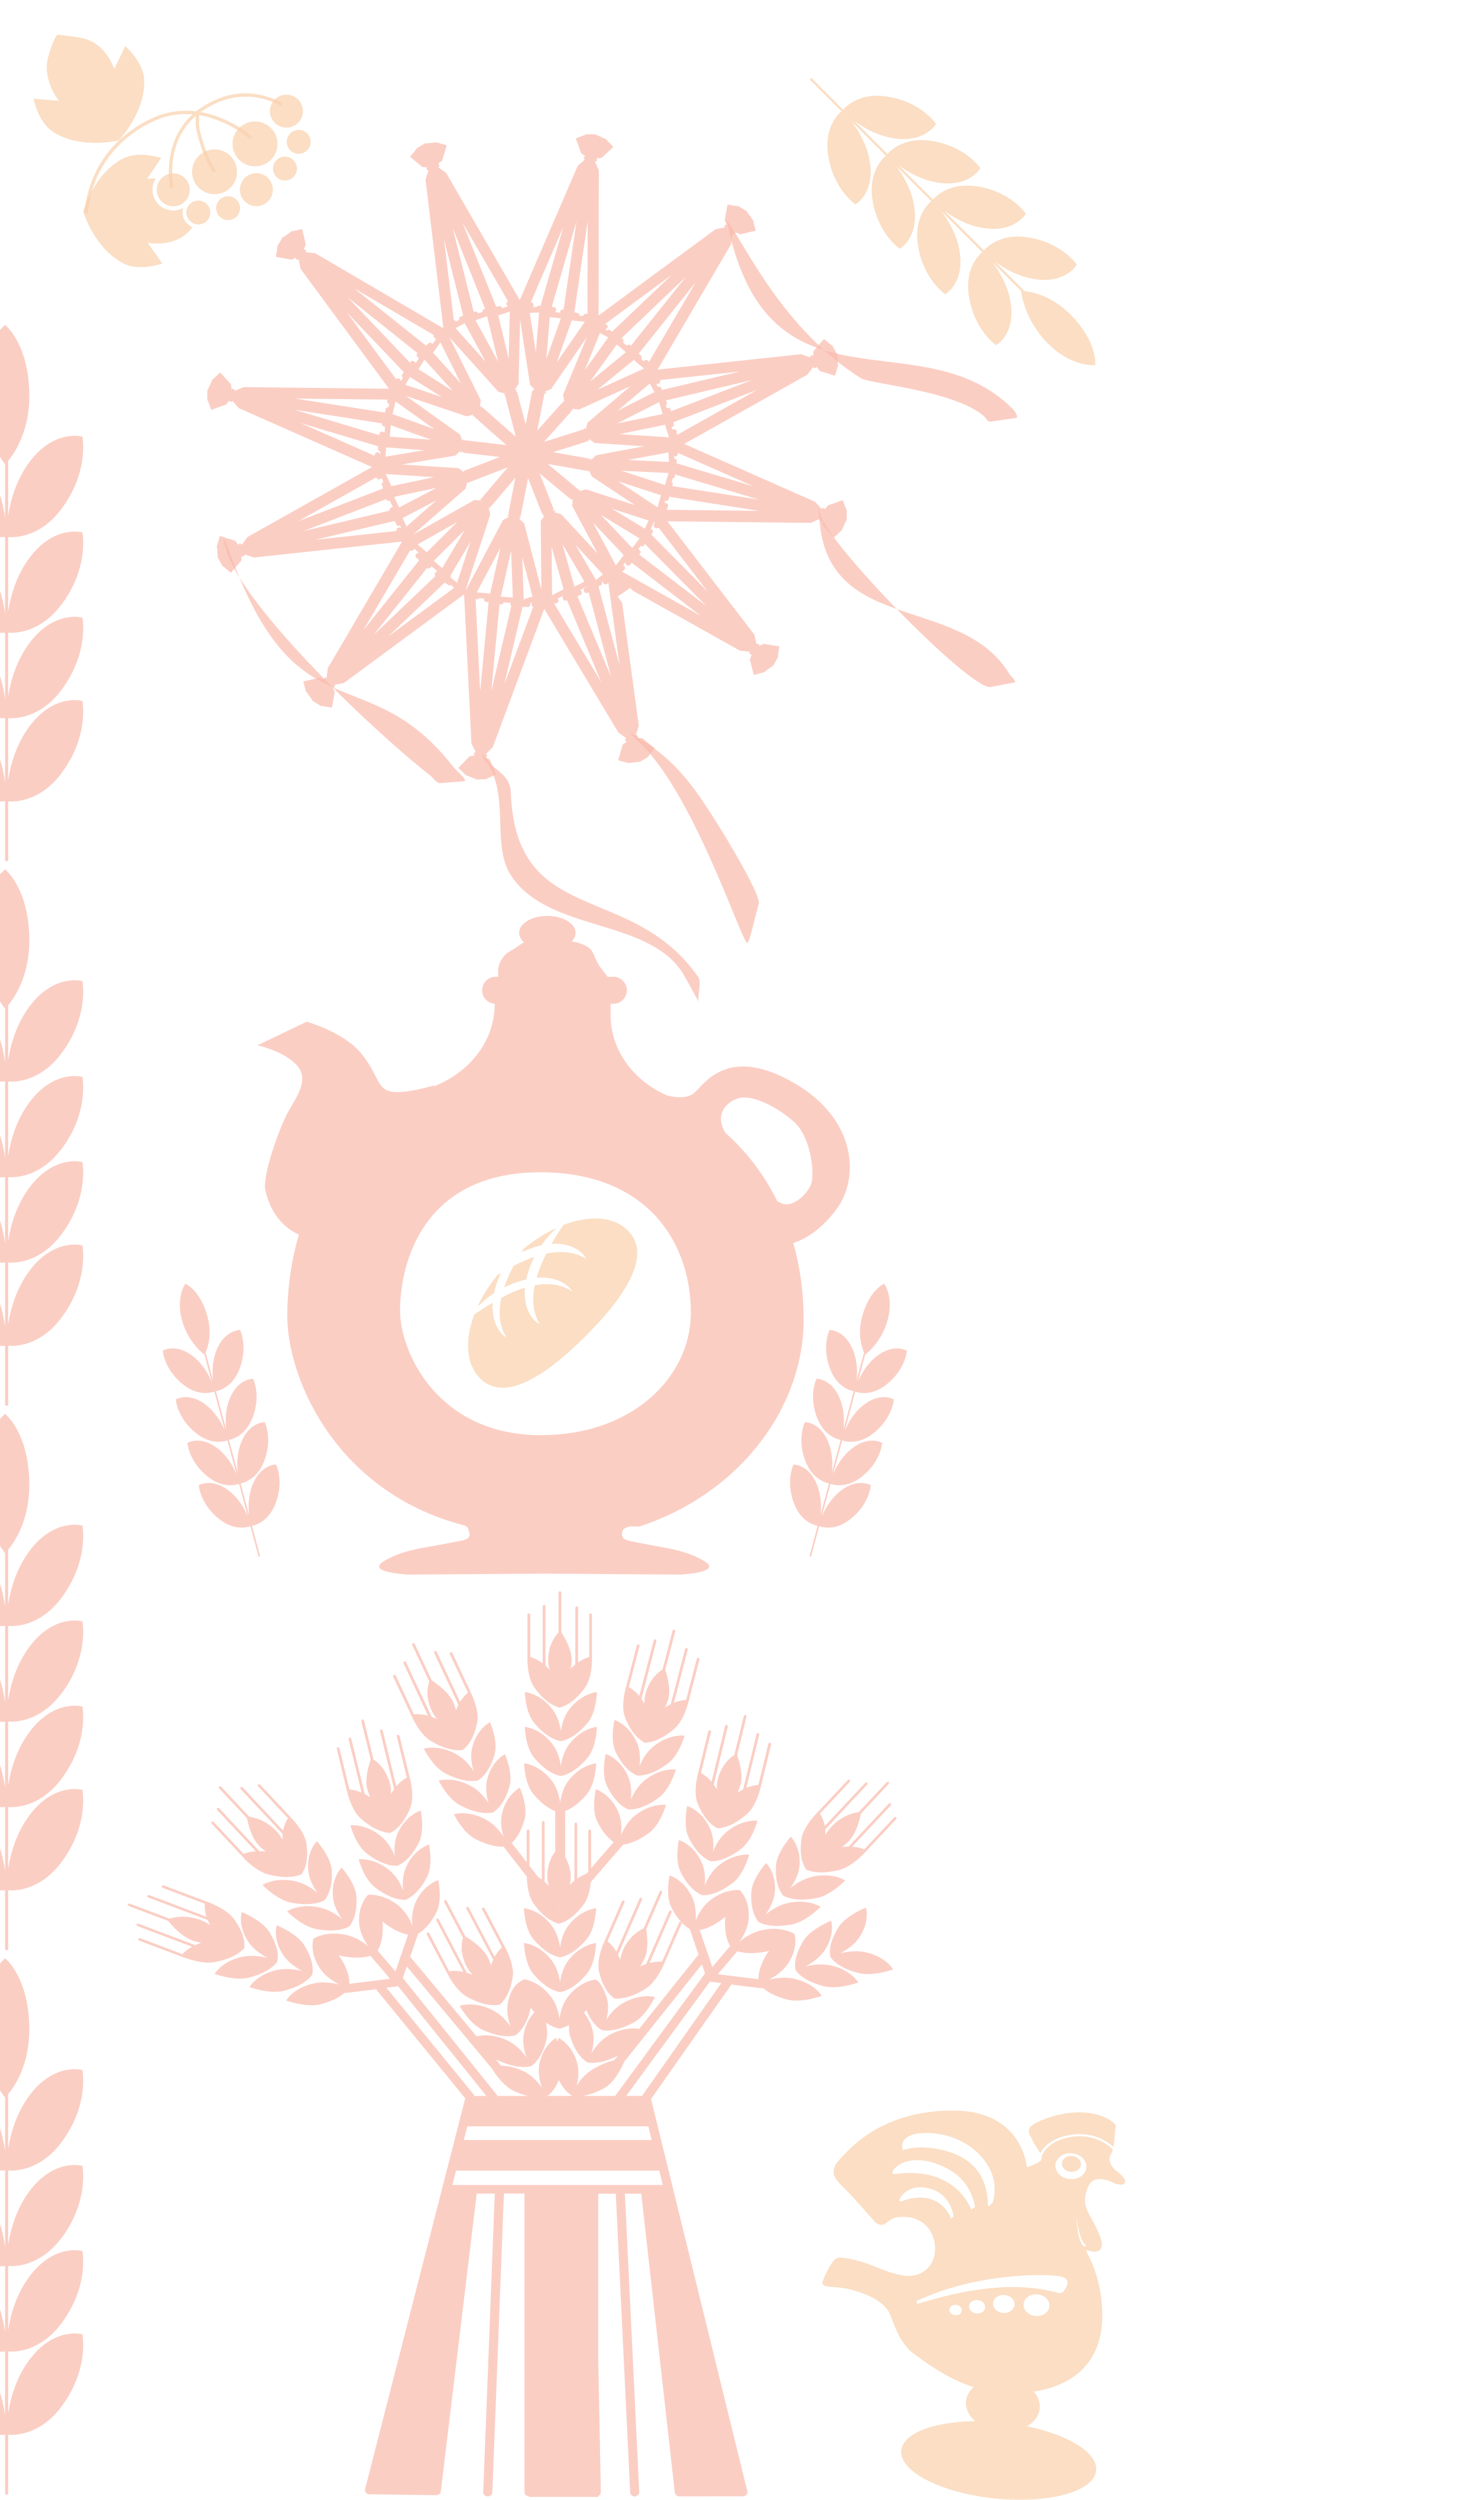 <svg width="505" height="854" viewBox="0 0 505 854" fill="none" xmlns="http://www.w3.org/2000/svg">
<g opacity="0.4" clip-path="url(#clip0_1_8050)">
<path d="M271.34 369.987C249.793 357.54 241.609 368.932 237.55 373.054C235.228 375.407 231.071 375.018 227.921 374.239C227.856 374.206 227.807 374.19 227.743 374.158C216.019 368.948 208.599 358.352 208.631 346.717V342.935H209.557C212.106 342.935 214.184 340.858 214.184 338.311C214.184 335.763 212.106 333.686 209.557 333.686H207.641C207.04 332.972 206.325 332.047 205.416 330.846C202.071 326.318 203.743 324.387 198.71 322.456C197.801 322.099 196.631 321.823 195.349 321.58C196.177 320.72 196.664 319.73 196.664 318.675C196.664 315.494 192.345 312.898 187.019 312.898C181.693 312.898 177.374 315.478 177.374 318.675C177.374 319.86 177.975 320.947 178.981 321.872C177.699 322.781 175.929 323.998 174.126 325.036C170.781 326.967 170.213 330.846 170.213 330.846V333.686H169.369C166.819 333.686 164.741 335.763 164.741 338.311C164.741 340.858 166.641 342.725 169.028 342.903V343.195C168.979 355.366 160.747 366.222 148.244 371.123V370.815C148.244 370.815 137.819 373.979 133.24 372.827C128.645 371.675 129.23 366.839 123.238 359.666C117.246 352.494 104.76 349.037 104.76 349.037L87.938 357.118C87.938 357.118 96.462 358.822 101.106 363.593C105.75 368.364 101.918 373.849 98.736 379.318C95.553 384.803 89.545 401.728 90.649 406.597C92.939 416.593 98.947 420.39 102.129 421.737C99.158 431.945 98.151 441.779 98.151 449.454C98.151 470.258 113.528 506.414 152.888 519.428H152.741C152.741 519.428 152.839 519.428 152.985 519.461C154.934 520.093 156.914 520.694 158.977 521.213C159.431 521.473 159.756 521.781 159.886 522.089C160.519 523.777 161.266 525.546 158.1 526.228C154.934 526.893 145.159 528.662 145.159 528.662C145.159 528.662 136.553 529.814 130.87 533.53C125.186 537.23 139.443 537.912 139.443 537.912L185.931 537.587L232.419 537.912C232.419 537.912 246.675 537.246 240.992 533.53C235.309 529.83 226.703 528.662 226.703 528.662C226.703 528.662 218.52 527.136 215.353 526.455C212.187 525.789 212.187 524.443 212.82 522.755C213.015 522.236 213.908 521.83 215.077 521.489H218.487C219.543 521.148 220.598 520.791 221.621 520.402C221.637 520.402 221.67 520.402 221.67 520.402H221.637C254.145 508.393 274.328 480.043 274.588 451.499C274.669 442.509 273.532 433.405 271.048 424.642C274.003 423.717 280.076 420.958 285.987 412.877C293.553 402.54 292.887 382.434 271.34 369.987ZM184.892 490.299C149.656 490.299 136.699 462.096 136.699 447.685C136.699 432.058 144.103 400.544 184.535 400.479C221.832 400.43 236.267 425.372 236.04 448.821C235.845 470.55 215.954 490.283 184.875 490.283L184.892 490.299ZM277.316 403.903C276.374 407.603 270.691 413.153 266.696 410.897C266.307 410.686 265.933 410.508 265.576 410.362C261.322 401.712 255.476 393.761 247.877 387.026C247.845 386.945 247.812 386.896 247.763 386.815C243.525 379.772 249.679 375.131 253.934 374.937C258.188 374.742 265.219 377.939 271.129 383.099C277.04 388.259 278.241 400.203 277.299 403.903H277.316Z" fill="#F2522E" fill-opacity="0.7"/>
<path d="M184.964 425.45C185.154 425.178 185.343 424.906 185.541 424.642C186.659 423.134 187.902 421.708 189.237 420.391C189.543 420.085 189.857 419.795 190.176 419.501C186.459 421.205 182.692 423.547 179.076 426.476C178.786 426.924 178.499 427.376 178.217 427.824C179.555 427.173 180.918 426.614 182.309 426.168C183.19 425.882 184.075 425.643 184.964 425.45Z" fill="#F28B2F" fill-opacity="0.7"/>
<path d="M172.37 439.495C172.337 439.596 172.308 439.701 172.275 439.802C172.392 439.744 172.514 439.681 172.636 439.627C173.463 439.233 174.307 438.863 175.152 438.527C176 438.196 176.862 437.902 177.72 437.647C178.422 437.437 179.128 437.256 179.843 437.1C180.019 436.23 180.245 435.359 180.509 434.493C181.036 432.761 181.733 431.056 182.577 429.406C180.194 430.195 177.826 431.224 175.491 432.422C175.055 433.249 174.639 434.072 174.252 434.908C173.895 435.664 173.559 436.424 173.244 437.188C172.928 437.953 172.647 438.726 172.387 439.495L172.37 439.495Z" fill="#F28B2F" fill-opacity="0.7"/>
<path d="M167.831 442.424C168.144 442.201 168.462 441.983 168.785 441.768C168.973 440.884 169.204 439.999 169.48 439.118C169.744 438.259 170.062 437.411 170.405 436.563C170.629 436.007 170.874 435.456 171.127 434.905C170.693 435.174 170.262 435.447 169.827 435.725C167.022 439.242 164.77 442.885 163.118 446.482C163.261 446.34 163.407 446.193 163.554 446.046C164.875 444.726 166.316 443.517 167.835 442.428L167.831 442.424Z" fill="#F28B2F" fill-opacity="0.7"/>
<path d="M192.491 418.478C191.847 419.449 191.212 420.403 190.61 421.365C189.857 422.545 189.142 423.729 188.46 424.922C189.875 424.839 191.277 424.902 192.617 425.138C194.241 425.431 195.781 425.976 197.1 426.793C198.419 427.61 199.529 428.687 200.283 429.993C198.981 429.243 197.633 428.665 196.21 428.296C194.795 427.926 193.325 427.746 191.823 427.741C190.123 427.723 188.395 427.919 186.654 428.269C185.554 430.441 184.601 432.634 183.845 434.847C183.661 435.4 183.494 435.944 183.335 436.496C184.888 436.376 186.416 436.423 187.877 436.67C189.488 436.943 191.012 437.455 192.339 438.222C193.666 438.988 194.797 440.01 195.631 441.237C193.181 439.566 190.297 438.748 187.262 438.7C185.768 438.67 184.24 438.807 182.709 439.083C182.383 440.723 182.204 442.36 182.205 443.975C182.218 445.47 182.374 446.947 182.743 448.362C183.108 449.781 183.678 451.138 184.428 452.44C183.122 451.686 182.041 450.58 181.22 449.265C180.403 447.946 179.837 446.418 179.548 444.782C179.396 443.97 179.321 443.124 179.282 442.274C179.265 441.487 179.286 440.696 179.356 439.897C178.9 440.035 178.448 440.177 177.996 440.336C177.222 440.599 176.456 440.896 175.695 441.222C174.933 441.539 174.172 441.882 173.418 442.259C172.699 442.618 171.983 442.99 171.268 443.371C170.892 445.162 170.692 446.945 170.722 448.699C170.748 450.205 170.95 451.687 171.353 453.094C171.755 454.5 172.371 455.836 173.18 457.088C170.667 455.471 169.067 452.59 168.529 449.359C168.29 447.965 168.235 446.512 168.334 445.031C167.067 445.788 165.807 446.57 164.544 447.398C163.807 447.874 163.071 448.368 162.326 448.861C162.234 448.92 162.146 448.983 162.058 449.037C158.761 457.812 159.18 466.021 164.029 470.87C172.296 479.137 186.15 470.384 200.097 456.437C214.044 442.49 222.792 428.641 214.525 420.374C209.634 415.483 201.338 415.093 192.491 418.478Z" fill="#F28B2F" fill-opacity="0.7"/>
<path d="M20.862 764.769C30.613 751.867 28.151 739.887 28.151 739.887C28.151 739.887 18.682 737.178 10.171 748.425C5.512 754.594 3.576 761.723 2.787 766.914V741.485C4.985 741.655 13.609 741.636 20.862 732.044C30.613 719.142 28.151 707.161 28.151 707.161C28.151 707.161 18.682 704.453 10.171 715.7C5.512 721.869 3.576 728.997 2.787 734.188L2.787 715.437C5.023 712.747 10.021 705.356 10.021 693.375C10.021 675.451 1.735 669 1.735 669C1.735 669 -6.551 675.432 -6.551 691.062C-6.551 706.691 1.698 716.527 1.735 716.584L1.735 734.827C1.002 729.599 -0.876 722.113 -5.743 715.681C-14.254 704.434 -23.723 707.142 -23.723 707.142C-23.723 707.142 -26.184 719.123 -16.433 732.025C-9.068 741.768 -0.294 741.636 1.735 741.448V767.534C1.002 762.306 -0.876 754.82 -5.743 748.388C-14.254 737.141 -23.723 739.849 -23.723 739.849C-23.723 739.849 -26.184 751.83 -16.433 764.732C-9.068 774.474 -0.294 774.343 1.735 774.155V796.705C1.002 791.477 -0.876 783.991 -5.743 777.559C-14.254 766.312 -23.723 769.02 -23.723 769.02C-23.723 769.02 -26.184 781.001 -16.433 793.903C-9.068 803.645 -0.294 803.514 1.735 803.326V825.143C1.002 819.914 -0.876 812.429 -5.743 805.996C-14.254 794.749 -23.723 797.458 -23.723 797.458C-23.723 797.458 -26.184 809.438 -16.433 822.34C-9.068 832.083 -0.294 831.951 1.735 831.763V852.188H2.787V831.782C4.985 831.951 13.609 831.932 20.862 822.34C30.613 809.438 28.151 797.458 28.151 797.458C28.151 797.458 18.682 794.749 10.171 805.996C5.512 812.165 3.576 819.293 2.787 824.484V803.326C4.985 803.495 13.609 803.476 20.862 793.884C30.613 780.982 28.151 769.001 28.151 769.001C28.151 769.001 18.682 766.293 10.171 777.54C5.512 783.709 3.576 790.837 2.787 796.028V774.136C4.985 774.305 13.609 774.286 20.862 764.694V764.769Z" fill="#F2522E" fill-opacity="0.7"/>
<path d="M20.862 578.769C30.613 565.867 28.151 553.887 28.151 553.887C28.151 553.887 18.682 551.178 10.171 562.425C5.512 568.594 3.576 575.723 2.787 580.914V555.485C4.985 555.655 13.609 555.636 20.862 546.044C30.613 533.142 28.151 521.161 28.151 521.161C28.151 521.161 18.682 518.453 10.171 529.7C5.512 535.869 3.576 542.997 2.787 548.188L2.787 529.437C5.023 526.747 10.021 519.356 10.021 507.375C10.021 489.451 1.735 483 1.735 483C1.735 483 -6.551 489.432 -6.551 505.062C-6.551 520.691 1.698 530.527 1.735 530.584L1.735 548.827C1.002 543.599 -0.876 536.113 -5.743 529.681C-14.254 518.434 -23.723 521.142 -23.723 521.142C-23.723 521.142 -26.184 533.123 -16.433 546.025C-9.068 555.768 -0.294 555.636 1.735 555.448V581.534C1.002 576.306 -0.876 568.82 -5.743 562.388C-14.254 551.141 -23.723 553.849 -23.723 553.849C-23.723 553.849 -26.184 565.83 -16.433 578.732C-9.068 588.474 -0.294 588.343 1.735 588.155V610.705C1.002 605.477 -0.876 597.991 -5.743 591.559C-14.254 580.312 -23.723 583.02 -23.723 583.02C-23.723 583.02 -26.184 595.001 -16.433 607.903C-9.068 617.645 -0.294 617.514 1.735 617.326V639.143C1.002 633.914 -0.876 626.429 -5.743 619.996C-14.254 608.749 -23.723 611.458 -23.723 611.458C-23.723 611.458 -26.184 623.438 -16.433 636.34C-9.068 646.083 -0.294 645.951 1.735 645.763V666.188H2.787V645.782C4.985 645.951 13.609 645.932 20.862 636.34C30.613 623.438 28.151 611.458 28.151 611.458C28.151 611.458 18.682 608.749 10.171 619.996C5.512 626.165 3.576 633.293 2.787 638.484V617.326C4.985 617.495 13.609 617.476 20.862 607.884C30.613 594.982 28.151 583.001 28.151 583.001C28.151 583.001 18.682 580.293 10.171 591.54C5.512 597.709 3.576 604.837 2.787 610.028V588.136C4.985 588.305 13.609 588.286 20.862 578.694V578.769Z" fill="#F2522E" fill-opacity="0.7"/>
<path d="M20.862 392.769C30.613 379.867 28.151 367.887 28.151 367.887C28.151 367.887 18.682 365.178 10.171 376.425C5.512 382.594 3.576 389.723 2.787 394.914V369.485C4.985 369.655 13.609 369.636 20.862 360.044C30.613 347.142 28.151 335.161 28.151 335.161C28.151 335.161 18.682 332.453 10.171 343.7C5.512 349.869 3.576 356.997 2.787 362.188L2.787 343.437C5.023 340.747 10.021 333.356 10.021 321.375C10.021 303.451 1.735 297 1.735 297C1.735 297 -6.551 303.432 -6.551 319.062C-6.551 334.691 1.698 344.527 1.735 344.584L1.735 362.827C1.002 357.599 -0.876 350.113 -5.743 343.681C-14.254 332.434 -23.723 335.142 -23.723 335.142C-23.723 335.142 -26.184 347.123 -16.433 360.025C-9.068 369.768 -0.294 369.636 1.735 369.448V395.534C1.002 390.306 -0.876 382.82 -5.743 376.388C-14.254 365.141 -23.723 367.849 -23.723 367.849C-23.723 367.849 -26.184 379.83 -16.433 392.732C-9.068 402.474 -0.294 402.343 1.735 402.155V424.705C1.002 419.477 -0.876 411.991 -5.743 405.559C-14.254 394.312 -23.723 397.02 -23.723 397.02C-23.723 397.02 -26.184 409.001 -16.433 421.903C-9.068 431.645 -0.294 431.514 1.735 431.326V453.143C1.002 447.914 -0.876 440.429 -5.743 433.996C-14.254 422.749 -23.723 425.458 -23.723 425.458C-23.723 425.458 -26.184 437.438 -16.433 450.34C-9.068 460.083 -0.294 459.951 1.735 459.763V480.188H2.787V459.782C4.985 459.951 13.609 459.932 20.862 450.34C30.613 437.438 28.151 425.458 28.151 425.458C28.151 425.458 18.682 422.749 10.171 433.996C5.512 440.165 3.576 447.293 2.787 452.484V431.326C4.985 431.495 13.609 431.476 20.862 421.884C30.613 408.982 28.151 397.001 28.151 397.001C28.151 397.001 18.682 394.293 10.171 405.54C5.512 411.709 3.576 418.837 2.787 424.028V402.136C4.985 402.305 13.609 402.286 20.862 392.694V392.769Z" fill="#F2522E" fill-opacity="0.7"/>
<path d="M20.862 206.769C30.613 193.867 28.151 181.887 28.151 181.887C28.151 181.887 18.682 179.178 10.171 190.425C5.512 196.594 3.576 203.723 2.787 208.914V183.485C4.985 183.655 13.609 183.636 20.862 174.044C30.613 161.142 28.151 149.161 28.151 149.161C28.151 149.161 18.682 146.453 10.171 157.7C5.512 163.869 3.576 170.997 2.787 176.188L2.787 157.437C5.023 154.747 10.021 147.356 10.021 135.375C10.021 117.451 1.735 111 1.735 111C1.735 111 -6.551 117.432 -6.551 133.062C-6.551 148.691 1.698 158.527 1.735 158.584L1.735 176.827C1.002 171.599 -0.876 164.113 -5.743 157.681C-14.254 146.434 -23.723 149.142 -23.723 149.142C-23.723 149.142 -26.184 161.123 -16.433 174.025C-9.068 183.768 -0.294 183.636 1.735 183.448V209.534C1.002 204.306 -0.876 196.82 -5.743 190.388C-14.254 179.141 -23.723 181.849 -23.723 181.849C-23.723 181.849 -26.184 193.83 -16.433 206.732C-9.068 216.474 -0.294 216.343 1.735 216.155V238.705C1.002 233.477 -0.876 225.991 -5.743 219.559C-14.254 208.312 -23.723 211.02 -23.723 211.02C-23.723 211.02 -26.184 223.001 -16.433 235.903C-9.068 245.645 -0.294 245.514 1.735 245.326V267.143C1.002 261.914 -0.876 254.429 -5.743 247.996C-14.254 236.749 -23.723 239.458 -23.723 239.458C-23.723 239.458 -26.184 251.438 -16.433 264.34C-9.068 274.083 -0.294 273.951 1.735 273.763V294.188H2.787V273.782C4.985 273.951 13.609 273.932 20.862 264.34C30.613 251.438 28.151 239.458 28.151 239.458C28.151 239.458 18.682 236.749 10.171 247.996C5.512 254.165 3.576 261.293 2.787 266.484V245.326C4.985 245.495 13.609 245.476 20.862 235.884C30.613 222.982 28.151 211.001 28.151 211.001C28.151 211.001 18.682 208.293 10.171 219.54C5.512 225.709 3.576 232.837 2.787 238.028V216.136C4.985 216.305 13.609 216.286 20.862 206.694V206.769Z" fill="#F2522E" fill-opacity="0.7"/>
<path d="M86.158 484.674C89.361 476.777 86.475 471.014 86.475 471.014C86.475 471.014 81.285 470.927 78.487 477.813C76.956 481.588 76.943 485.481 77.25 488.231L73.781 475.287C74.924 475.073 79.311 473.888 81.694 468.016C84.898 460.118 82.011 454.356 82.011 454.356C82.011 454.356 76.821 454.269 74.023 461.155C72.493 464.93 72.48 468.823 72.786 471.573L70.229 462.028C71 460.354 72.536 455.91 70.902 449.811C68.457 440.688 63.359 438.534 63.359 438.534C63.359 438.534 60.019 442.938 62.151 450.894C64.283 458.85 69.823 462.732 69.85 462.755L72.338 472.042C71.252 469.48 69.274 465.926 65.92 463.316C60.054 458.751 55.603 461.421 55.603 461.421C55.603 461.421 55.984 467.856 62.708 473.093C67.785 477.048 72.234 475.784 73.241 475.411L76.799 488.69C75.713 486.129 73.735 482.575 70.381 479.964C64.515 475.4 60.064 478.07 60.064 478.07C60.064 478.07 60.445 484.504 67.169 489.742C72.246 493.696 76.695 492.433 77.702 492.06L80.778 503.539C79.691 500.977 77.714 497.423 74.36 494.813C68.493 490.249 64.043 492.919 64.043 492.919C64.043 492.919 64.424 499.353 71.147 504.59C76.225 508.545 80.673 507.281 81.68 506.909L84.656 518.014C83.57 515.453 81.593 511.899 78.238 509.288C72.372 504.724 67.921 507.394 67.921 507.394C67.921 507.394 68.303 513.828 75.026 519.066C80.104 523.02 84.552 521.756 85.559 521.384L88.345 531.781L88.881 531.637L86.097 521.25C87.239 521.036 91.626 519.851 94.01 513.979C97.214 506.081 94.327 500.319 94.327 500.319C94.327 500.319 89.137 500.232 86.339 507.118C84.808 510.893 84.796 514.786 85.102 517.536L82.216 506.765C83.358 506.552 87.745 505.366 90.129 499.494C93.332 491.597 90.445 485.834 90.445 485.834C90.445 485.834 85.256 485.747 82.458 492.633C80.927 496.408 80.914 500.301 81.221 503.051L78.235 491.907C79.377 491.693 83.764 490.507 86.147 484.636L86.158 484.674Z" fill="#F2522E" fill-opacity="0.7"/>
<path d="M279.301 484.674C276.098 476.777 278.985 471.014 278.985 471.014C278.985 471.014 284.174 470.927 286.972 477.813C288.503 481.588 288.516 485.481 288.209 488.231L291.677 475.287C290.535 475.073 286.148 473.888 283.765 468.016C280.561 460.118 283.448 454.356 283.448 454.356C283.448 454.356 288.638 454.269 291.436 461.155C292.966 464.93 292.979 468.823 292.673 471.573L295.23 462.028C294.459 460.354 292.923 455.91 294.557 449.811C297.002 440.688 302.099 438.534 302.099 438.534C302.099 438.534 305.44 442.938 303.308 450.894C301.176 458.85 295.636 462.732 295.609 462.755L293.121 472.042C294.207 469.48 296.185 465.926 299.539 463.316C305.405 458.751 309.856 461.421 309.856 461.421C309.856 461.421 309.475 467.856 302.751 473.093C297.674 477.048 293.225 475.784 292.218 475.411L288.66 488.69C289.746 486.129 291.724 482.575 295.078 479.964C300.944 475.4 305.395 478.07 305.395 478.07C305.395 478.07 305.014 484.504 298.29 489.742C293.213 493.696 288.764 492.433 287.757 492.06L284.681 503.539C285.768 500.977 287.745 497.423 291.099 494.813C296.966 490.249 301.416 492.919 301.416 492.919C301.416 492.919 301.035 499.353 294.312 504.59C289.234 508.545 284.786 507.281 283.778 506.909L280.803 518.014C281.889 515.453 283.866 511.899 287.221 509.288C293.087 504.724 297.538 507.394 297.538 507.394C297.538 507.394 297.156 513.828 290.433 519.066C285.355 523.02 280.907 521.756 279.9 521.384L277.114 531.781L276.578 531.637L279.362 521.25C278.22 521.036 273.832 519.851 271.449 513.979C268.245 506.081 271.132 500.319 271.132 500.319C271.132 500.319 276.322 500.232 279.12 507.118C280.651 510.893 280.663 514.786 280.357 517.536L283.243 506.765C282.101 506.552 277.714 505.366 275.33 499.494C272.127 491.597 275.014 485.834 275.014 485.834C275.014 485.834 280.203 485.747 283.001 492.633C284.532 496.408 284.545 500.301 284.238 503.051L287.224 491.907C286.082 491.693 281.695 490.507 279.312 484.636L279.301 484.674Z" fill="#F2522E" fill-opacity="0.7"/>
<path d="M175.189 675.289C175.665 672.1 174.047 668.198 173.032 666.136C173.032 666.12 173.032 666.088 173.016 666.072L165.592 651.955C165.465 651.701 165.163 651.59 164.925 651.701C164.687 651.812 164.608 652.097 164.735 652.335L171.525 665.263C170.858 665.85 169.875 666.897 169.002 668.468L160.277 651.859C160.103 651.51 159.754 651.32 159.532 651.431C159.31 651.542 159.246 651.907 159.437 652.24L168.511 669.483C168.241 670.07 168.003 670.72 167.797 671.418C167.543 670.657 167.226 669.832 166.829 668.96C165.227 665.438 160.531 662.424 158.992 661.504L152.695 649.543C152.52 649.194 152.171 649.004 151.949 649.115C151.711 649.226 151.663 649.591 151.854 649.924L158.183 661.964C157.707 663.455 157.073 667.056 159.294 671.561C159.865 672.719 160.642 673.75 161.467 674.67C160.801 674.385 160.15 674.147 159.516 673.956L150.014 655.873C149.839 655.524 149.49 655.333 149.268 655.444C149.046 655.555 148.983 655.92 149.173 656.253L158.31 673.639C156.169 673.179 154.455 673.258 153.472 673.385L146.682 660.473C146.555 660.219 146.254 660.108 146.016 660.203C145.778 660.314 145.699 660.6 145.826 660.854L152.52 673.576C152.52 673.576 155.423 679.937 159.722 682.253C165.528 685.393 169.209 685.124 170.43 684.902C170.462 684.949 170.478 684.981 170.478 684.981C170.478 684.981 170.541 684.933 170.668 684.854C170.811 684.822 170.89 684.791 170.89 684.791C170.89 684.791 170.89 684.759 170.858 684.711C171.794 683.966 174.301 681.444 175.205 675.273L175.189 675.289ZM167.606 679.302C167.701 679.35 167.781 679.381 167.844 679.413C167.876 679.508 167.892 679.603 167.924 679.699C167.828 679.572 167.717 679.429 167.606 679.302Z" fill="#F2522E" fill-opacity="0.7"/>
<path d="M229.252 652.669C229.014 652.573 228.681 652.795 228.538 653.144L220.781 670.927C220.13 671.133 219.448 671.403 218.75 671.736C219.194 671.054 219.638 670.276 220.067 669.42C221.828 665.962 221.098 660.711 220.796 659.045L226.174 646.704C226.333 646.355 226.254 645.99 226.016 645.895C225.778 645.8 225.444 646.022 225.302 646.371L219.892 658.792C218.369 659.474 215.054 661.441 212.944 665.993C212.405 667.167 212.087 668.389 211.913 669.578C211.691 668.928 211.437 668.325 211.167 667.77L219.305 649.115C219.464 648.766 219.385 648.401 219.147 648.306C218.909 648.211 218.576 648.433 218.433 648.782L210.612 666.707C209.549 664.931 208.344 663.804 207.566 663.201L213.372 649.877C213.483 649.623 213.372 649.337 213.134 649.242C212.896 649.147 212.611 649.29 212.5 649.544L206.773 662.662C206.773 662.662 203.632 668.912 204.647 673.417C206.012 679.508 208.693 681.856 209.692 682.554C209.676 682.602 209.66 682.633 209.66 682.633C209.66 682.633 209.74 682.649 209.882 682.681C210.009 682.76 210.073 682.792 210.073 682.792C210.073 682.792 210.089 682.76 210.12 682.713C211.358 682.855 215.054 682.887 220.606 679.382C223.477 677.573 225.524 673.845 226.507 671.767C226.507 671.752 226.539 671.736 226.539 671.72L232.884 657.158C232.996 656.904 232.884 656.618 232.647 656.539C232.409 656.444 232.123 656.587 232.012 656.84L226.206 670.165C225.302 670.102 223.795 670.134 221.939 670.578L229.41 653.446C229.569 653.097 229.49 652.732 229.252 652.637V652.669ZM212.309 676.923C212.325 677.018 212.357 677.097 212.373 677.161C212.309 677.24 212.262 677.319 212.198 677.399C212.23 677.24 212.278 677.081 212.309 676.923Z" fill="#F2522E" fill-opacity="0.7"/>
<path d="M194.336 657.634C192.416 660.076 191.655 663.043 191.353 665.279C191.052 663.043 190.275 660.076 188.371 657.634C184.199 652.304 179.027 651.844 179.027 651.891C179.027 651.891 179.17 658.792 182.216 662.424C186.451 667.484 190.053 668.436 191.179 668.611C191.179 668.626 191.179 668.658 191.179 668.658C191.179 668.658 191.242 668.658 191.353 668.658C191.464 668.658 191.528 668.658 191.528 668.658C191.528 668.658 191.528 668.626 191.528 668.611C192.638 668.436 196.255 667.484 200.491 662.424C203.537 658.776 203.679 651.891 203.679 651.891C203.679 651.859 198.508 652.304 194.336 657.634Z" fill="#F2522E" fill-opacity="0.7"/>
<path d="M194.336 669.53C192.416 671.973 191.655 674.94 191.353 677.176C191.052 674.94 190.275 671.973 188.371 669.53C184.199 664.201 179.027 663.741 179.027 663.788C179.027 663.788 179.17 670.688 182.216 674.321C186.451 679.381 190.053 680.333 191.179 680.508C191.179 680.523 191.179 680.555 191.179 680.555C191.179 680.555 191.242 680.555 191.353 680.555C191.464 680.555 191.528 680.555 191.528 680.555C191.528 680.555 191.528 680.523 191.528 680.508C192.638 680.333 196.255 679.381 200.491 674.321C203.537 670.673 203.679 663.788 203.679 663.788C203.679 663.756 198.508 664.201 194.336 669.53Z" fill="#F2522E" fill-opacity="0.7"/>
<path d="M238.404 616.216C240.815 622.021 243.877 623.941 244.972 624.48C244.972 624.528 244.972 624.575 244.972 624.575C244.972 624.575 245.051 624.575 245.194 624.575C245.321 624.639 245.4 624.655 245.4 624.655C245.4 624.655 245.4 624.623 245.432 624.575C246.669 624.528 250.334 624.004 255.204 619.721C257.726 617.5 259.106 613.519 259.709 611.33C259.709 611.314 259.725 611.298 259.741 611.266L263.469 595.943C263.532 595.673 263.373 595.419 263.12 595.356C262.866 595.308 262.612 595.483 262.533 595.737L259.122 609.759C258.218 609.839 256.727 610.077 254.982 610.806L259.376 592.786C259.471 592.405 259.328 592.072 259.074 592.009C258.821 591.961 258.535 592.215 258.456 592.596L253.903 611.314C253.3 611.615 252.681 611.98 252.047 612.424C252.364 611.679 252.666 610.854 252.951 609.95C254.077 606.27 252.443 601.209 251.857 599.591L255.013 586.616C255.109 586.235 254.966 585.902 254.712 585.838C254.458 585.791 254.173 586.044 254.093 586.425L250.905 599.496C249.525 600.4 246.59 602.827 245.305 607.634C244.972 608.871 244.877 610.124 244.908 611.33C244.575 610.711 244.226 610.156 243.861 609.648L248.636 590.026C248.731 589.645 248.589 589.312 248.335 589.249C248.081 589.201 247.795 589.455 247.716 589.836L243.116 608.697C241.767 607.094 240.371 606.174 239.515 605.698L242.925 591.676C242.989 591.406 242.846 591.136 242.592 591.089C242.338 591.041 242.085 591.216 242.005 591.485L238.642 605.286C238.642 605.286 236.628 611.933 238.404 616.231V616.216ZM246.685 618.706C246.637 618.801 246.606 618.88 246.558 618.976C246.558 618.817 246.574 618.643 246.574 618.484C246.606 618.563 246.653 618.643 246.669 618.706H246.685Z" fill="#F2522E" fill-opacity="0.7"/>
<path d="M248.352 625.717C245.909 627.716 244.45 630.444 243.625 632.57C243.863 630.318 243.815 627.272 242.53 624.496C239.738 618.452 234.789 616.945 234.789 616.993C234.789 616.993 233.282 623.75 235.392 627.922C238.311 633.728 241.61 635.378 242.657 635.774C242.657 635.79 242.657 635.822 242.657 635.822C242.657 635.822 242.721 635.822 242.832 635.838C242.943 635.87 243.006 635.885 243.006 635.885C243.006 635.885 243.006 635.854 243.006 635.838C244.133 635.901 247.876 635.711 253.207 631.634C257.046 628.7 258.822 622.005 258.822 622.005C258.822 621.974 253.683 621.355 248.352 625.717Z" fill="#F2522E" fill-opacity="0.7"/>
<path d="M239.992 647.45C240.103 647.481 240.167 647.497 240.167 647.497C240.167 647.497 240.167 647.465 240.167 647.45C241.293 647.513 245.037 647.323 250.367 643.246C254.206 640.311 255.982 633.617 255.982 633.617C255.982 633.586 250.843 632.967 245.513 637.329C243.07 639.328 241.61 642.056 240.785 644.182C241.023 641.929 240.976 638.884 239.691 636.108C236.899 630.064 231.949 628.557 231.949 628.605C231.949 628.605 230.442 635.362 232.552 639.534C235.471 645.34 238.771 646.99 239.818 647.386C239.818 647.402 239.818 647.434 239.818 647.434C239.818 647.434 239.881 647.434 239.992 647.45Z" fill="#F2522E" fill-opacity="0.7"/>
<path d="M275.304 638.598C275.304 638.598 275.368 638.646 275.495 638.709C275.59 638.82 275.637 638.868 275.637 638.868C275.637 638.868 275.669 638.852 275.701 638.804C276.811 639.312 280.301 640.438 286.789 638.804C290.137 637.948 293.389 635.045 295.038 633.379C295.054 633.379 295.07 633.363 295.086 633.332L306.206 621.466C306.397 621.26 306.397 620.959 306.206 620.8C306.016 620.641 305.699 620.689 305.493 620.895L295.324 631.761C294.483 631.428 293.056 631 291.152 630.873L304.223 616.914C304.493 616.628 304.557 616.263 304.35 616.105C304.16 615.946 303.779 616.057 303.51 616.343L289.946 630.841C289.264 630.841 288.519 630.889 287.741 631C288.408 630.476 289.09 629.889 289.803 629.207C292.675 626.463 293.817 621.276 294.134 619.61L303.541 609.553C303.811 609.268 303.874 608.903 303.668 608.744C303.478 608.586 303.097 608.697 302.827 608.982L293.357 619.103C291.691 619.293 287.852 620.15 284.267 623.83C283.347 624.782 282.617 625.844 282.03 626.907C282.062 626.225 282.03 625.575 281.967 624.972L296.197 609.775C296.466 609.49 296.53 609.125 296.323 608.966C296.133 608.808 295.752 608.919 295.483 609.204L281.808 623.814C281.428 621.815 280.682 620.388 280.158 619.594L290.327 608.728C290.517 608.522 290.517 608.221 290.327 608.062C290.137 607.904 289.803 607.951 289.613 608.157L279.603 618.849C279.603 618.849 274.432 623.814 273.813 628.382C272.972 634.553 274.686 637.583 275.384 638.535C275.352 638.582 275.336 638.614 275.336 638.614L275.304 638.598ZM279.794 634.188C279.714 634.252 279.635 634.315 279.556 634.363C279.651 634.22 279.73 634.077 279.825 633.934C279.825 634.03 279.809 634.109 279.794 634.172V634.188Z" fill="#F2522E" fill-opacity="0.7"/>
<path d="M267.498 647.497C267.498 647.497 267.546 647.529 267.641 647.593C267.72 647.672 267.768 647.719 267.768 647.719C267.768 647.719 267.784 647.704 267.799 647.688C268.767 648.227 272.162 649.702 278.936 648.449C283.806 647.545 288.803 642.421 288.803 642.421C288.835 642.39 284.599 639.598 277.682 641.105C274.51 641.803 271.829 643.563 270.004 645.07C271.353 643.199 272.876 640.486 273.161 637.472C273.78 630.921 270.195 627.431 270.179 627.463C270.179 627.463 265.404 632.761 265.134 637.361C264.754 643.754 266.816 646.657 267.53 647.466L267.498 647.497Z" fill="#F2522E" fill-opacity="0.7"/>
<path d="M261.757 636.457C261.757 636.457 256.982 641.755 256.712 646.355C256.332 652.748 258.394 655.651 259.108 656.46L259.076 656.491C259.076 656.491 259.124 656.523 259.219 656.586C259.298 656.666 259.346 656.713 259.346 656.713L259.378 656.682C260.345 657.221 263.74 658.696 270.514 657.443C275.384 656.539 280.381 651.415 280.381 651.415C280.413 651.383 276.177 648.592 269.261 650.099C266.088 650.796 263.407 652.557 261.583 654.064C262.931 652.192 264.454 649.48 264.739 646.466C265.358 639.915 261.773 636.425 261.757 636.457Z" fill="#F2522E" fill-opacity="0.7"/>
<path d="M295.879 666.961C292.706 666.247 289.454 666.707 287.106 667.294C289.232 666.183 291.897 664.407 293.626 661.837C297.386 656.253 295.879 651.653 295.847 651.669C295.847 651.669 289.01 654.397 286.503 658.379C283.045 663.915 283.458 667.373 283.711 668.388L283.664 668.404C283.664 668.404 283.696 668.452 283.743 668.547C283.775 668.658 283.791 668.706 283.791 668.706C283.791 668.706 283.822 668.706 283.838 668.706C284.441 669.594 286.741 672.338 293.404 674.051C298.195 675.289 305.143 672.798 305.143 672.798C305.175 672.798 302.779 668.531 295.863 666.961H295.879Z" fill="#F2522E" fill-opacity="0.7"/>
<path d="M283.982 671.45C280.81 670.736 277.558 671.196 275.21 671.783C277.335 670.673 280.001 668.896 281.73 666.326C285.489 660.743 283.982 656.142 283.951 656.158C283.951 656.158 277.113 658.887 274.607 662.868C271.149 668.404 271.561 671.862 271.815 672.878L271.767 672.894C271.767 672.894 271.799 672.941 271.847 673.036C271.878 673.147 271.894 673.195 271.894 673.195C271.894 673.195 271.926 673.195 271.942 673.195C272.545 674.083 274.845 676.827 281.508 678.541C286.298 679.778 293.247 677.287 293.247 677.287C293.278 677.287 290.883 673.02 283.966 671.45H283.982Z" fill="#F2522E" fill-opacity="0.7"/>
<path d="M271.465 675.987C268.293 675.273 265.041 675.733 262.693 676.32C264.819 675.209 267.484 673.433 269.213 670.863C272.925 665.343 271.513 660.806 271.434 660.695C271.465 660.663 267.23 657.871 260.313 659.378C257.141 660.076 254.46 661.837 252.635 663.344C253.984 661.472 255.507 658.76 255.792 655.746C256.395 649.385 253.048 645.927 252.826 645.752V645.705C252.826 645.673 247.686 645.054 242.356 649.417C239.913 651.415 238.453 654.144 237.628 656.269C237.866 654.017 237.819 650.971 236.534 648.195C233.742 642.151 228.793 640.644 228.793 640.692C228.793 640.692 227.285 647.45 229.395 651.621C231.68 656.158 234.202 658.157 235.693 658.998L238.675 667.722C238.675 667.722 238.596 667.802 238.549 667.849L218.37 693.119C216.911 692.865 212.77 692.548 207.964 695.339C205.203 696.942 203.284 699.432 202.094 701.399C202.713 699.21 203.205 696.212 202.411 693.277C201.745 690.787 200.635 688.947 199.54 687.614C199.778 687.345 200.032 687.075 200.286 686.773C200.302 686.742 200.333 686.71 200.349 686.694C202.189 691.231 204.553 692.928 205.394 693.404V693.452C205.394 693.452 205.457 693.468 205.568 693.499C205.663 693.547 205.727 693.579 205.727 693.579C205.727 693.579 205.727 693.563 205.743 693.547C206.853 693.769 210.581 694.15 216.546 690.914C220.845 688.598 223.764 682.253 223.764 682.253C223.78 682.221 218.798 680.841 212.786 684.346C210.185 685.853 208.329 688.154 207.139 690.057C207.757 687.9 208.17 685.029 207.25 682.284C205.394 676.716 203.506 676.241 203.49 676.272C203.49 676.241 198.319 676.685 194.147 682.015C192.227 684.457 191.466 687.424 191.164 689.66C190.863 687.424 190.085 684.457 188.182 682.015C184.01 676.685 179.044 676.13 179.044 676.177C178.172 676.764 174.777 677.716 173.54 684.204C172.969 687.186 173.683 690.152 174.46 692.294C173.127 690.406 171.033 688.058 168.162 686.631C161.896 683.522 157.026 685.219 157.042 685.251C157.042 685.251 160.421 691.39 164.894 693.436C171.097 696.275 174.777 695.657 175.872 695.371L175.888 695.403C175.888 695.403 175.951 695.371 176.046 695.308C176.157 695.276 176.221 695.244 176.221 695.244C176.221 695.244 176.221 695.212 176.205 695.212C177.125 694.61 179.917 692.294 181.345 686.028C181.345 685.98 181.345 685.917 181.376 685.869C181.583 686.202 181.805 686.52 182.043 686.821C182.233 687.059 182.423 687.265 182.614 687.471C181.265 688.867 179.647 691.215 178.981 694.752C178.41 697.735 179.124 700.701 179.901 702.842C178.569 700.955 176.475 698.607 173.603 697.179C168.337 694.578 164.069 695.339 162.848 695.672L140.147 668.468L142.844 660.616C144.335 659.775 146.841 657.776 149.142 653.239C151.251 649.068 149.744 642.31 149.744 642.31C149.744 642.278 144.795 643.769 142.003 649.813C140.718 652.589 140.67 655.635 140.908 657.887C140.084 655.762 138.624 653.033 136.181 651.035C130.851 646.688 125.695 647.291 125.711 647.323C125.711 647.323 125.711 647.354 125.711 647.37C125.489 647.545 122.142 650.987 122.745 657.364C123.03 660.378 124.537 663.074 125.902 664.962C124.093 663.455 121.412 661.678 118.224 660.996C111.307 659.489 107.071 662.281 107.103 662.313C107.04 662.408 105.612 666.961 109.324 672.481C111.053 675.051 113.718 676.827 115.844 677.938C113.496 677.351 110.244 676.891 107.072 677.605C100.171 679.159 97.76 683.426 97.791 683.442C97.791 683.442 104.74 685.933 109.53 684.695C113.988 683.553 116.494 681.935 117.843 680.73C117.986 680.777 118.144 680.809 118.303 680.809C118.366 680.809 118.446 680.809 118.509 680.809L128.471 679.572L159.009 716.897C158.961 716.992 158.898 717.087 158.866 717.198L124.728 850.367C124.537 851.144 125.045 851.921 125.886 852.096C126.108 852.143 126.33 852.143 126.536 852.096L149.078 852.413C149.855 852.413 150.538 851.873 150.617 851.128L162.895 749.384H169.05C169.05 749.384 169.05 749.432 169.05 749.447L165.1 851.318C165.069 852.111 165.735 852.778 166.607 852.809C166.623 852.809 166.639 852.809 166.671 852.809C167.512 852.809 168.194 852.191 168.225 851.413L172.175 749.543C172.175 749.543 172.175 749.432 172.175 749.368H179.267C179.235 749.479 179.203 749.606 179.203 749.733V851.366C179.203 852.159 179.901 852.809 180.758 852.809C180.789 852.809 180.805 852.809 180.837 852.809V853H204.41V852.682C204.95 852.445 205.314 851.937 205.299 851.366L204.41 806.109V749.4H210.407C210.407 749.4 210.407 749.527 210.407 749.59L215.308 851.461C215.34 852.238 216.038 852.841 216.863 852.841C216.879 852.841 216.911 852.841 216.927 852.841C217.783 852.809 218.449 852.127 218.418 851.334L213.516 749.463C213.516 749.463 213.516 749.432 213.516 749.4H219.1L230.569 851.54C230.649 852.286 231.331 852.825 232.108 852.825C232.156 852.825 232.219 852.825 232.267 852.825L253.603 852.794C253.603 852.794 253.746 852.825 253.825 852.825C253.936 852.825 254.063 852.825 254.174 852.794C255.015 852.619 255.538 851.842 255.348 851.064L222.479 717.198C222.479 717.198 222.447 717.119 222.431 717.087L249.907 677.97L260.028 679.239C260.028 679.239 260.171 679.239 260.234 679.239C260.393 679.239 260.551 679.207 260.71 679.159C262.058 680.365 264.565 681.967 269.022 683.109C273.813 684.346 280.761 681.856 280.761 681.856C280.793 681.856 278.398 677.589 271.481 676.018L271.465 675.987ZM261.582 666.723C262.011 666.644 262.423 666.517 262.852 666.39C262.566 666.723 262.312 667.056 262.09 667.405C259.52 671.529 259.092 674.48 259.139 676.161L245.259 674.432L251.937 666.596C253.682 667.151 256.776 667.627 261.582 666.739V666.723ZM247.226 655.349C247.448 655.191 247.654 655 247.861 654.81C247.813 655.08 247.781 655.365 247.765 655.635C247.48 660.52 248.606 663.376 249.479 664.803L243.387 671.958L239.072 659.378C240.912 659.029 243.72 658.03 247.226 655.349ZM239.834 671.101L240.881 674.163L210.2 716.009H199.08C200.904 715.739 203.363 715.025 206.393 713.391C210.121 711.377 212.659 705.809 213.278 704.349L239.818 671.101H239.834ZM154.551 746.449L155.804 741.548H225.255L226.461 746.449H154.567H154.551ZM158.485 731.078L159.691 726.399H221.527L222.669 731.078H158.485ZM190.942 710.568C192.592 713.931 194.464 715.342 195.273 715.834C195.257 715.898 195.241 715.929 195.241 715.929C195.241 715.929 195.352 715.961 195.543 716.009H187.087C187.88 715.438 189.594 713.915 190.958 710.568H190.942ZM170.319 703.937C176.522 706.776 180.202 706.158 181.297 705.872L181.313 705.904C181.313 705.904 181.376 705.872 181.472 705.809C181.583 705.777 181.646 705.745 181.646 705.745C181.646 705.745 181.646 705.714 181.63 705.714C182.55 705.111 185.342 702.795 186.77 696.529C187.167 694.768 186.929 692.754 186.5 690.945C188.658 692.436 190.308 692.849 190.99 692.96C190.99 692.976 190.99 693.008 190.99 693.008C190.99 693.008 191.053 693.008 191.164 693.008C191.275 693.008 191.339 693.008 191.339 693.008C191.339 693.008 191.339 692.976 191.339 692.96C191.878 692.881 192.973 692.611 194.432 691.818C194.353 693.119 194.432 694.435 194.781 695.609C196.653 701.764 199.619 703.889 200.587 704.445V704.492C200.587 704.492 200.651 704.508 200.762 704.54C200.857 704.587 200.92 704.619 200.92 704.619C200.92 704.619 200.92 704.603 200.936 704.587C201.999 704.809 205.505 705.143 211.089 702.287L209.851 703.842C207.995 704.254 205.521 705.174 202.634 706.856C200.048 708.363 198.208 710.615 197.018 712.519C197.589 710.377 197.97 707.538 197.224 704.794C195.511 698.401 190.894 696.196 190.894 696.228C190.894 696.228 190.72 696.656 190.482 697.37C190.181 696.656 189.959 696.212 189.959 696.212C189.959 696.18 185.501 698.686 184.279 705.158C183.708 708.141 184.422 711.107 185.199 713.248C183.867 711.361 181.773 709.013 178.902 707.585C175.888 706.094 173.191 705.714 171.208 705.714L169.304 703.429C169.637 703.636 169.97 703.826 170.319 703.985V703.937ZM168.035 706.586C168.892 708.014 171.874 712.614 175.634 714.343C177.426 715.168 178.997 715.691 180.377 716.024H170.066L137.641 675.733L138.989 671.783L168.035 706.602V706.586ZM139.433 660.933L135.118 673.512L129.027 666.358C129.899 664.93 131.041 662.075 130.74 657.189C130.724 656.92 130.692 656.634 130.645 656.364C130.851 656.555 131.057 656.729 131.279 656.904C134.769 659.569 137.577 660.568 139.433 660.933ZM126.584 668.151L133.262 675.987L119.382 677.716C119.429 676.05 119.001 673.084 116.431 668.96C116.209 668.611 115.955 668.277 115.67 667.944C116.098 668.087 116.51 668.198 116.939 668.277C121.745 669.166 124.839 668.69 126.584 668.135V668.151ZM135.531 678.62C135.689 678.604 135.832 678.557 135.975 678.493L166.179 716.024H162.039C161.991 715.802 161.912 715.58 161.753 715.39L132.025 679.048L135.531 678.604V678.62ZM219.385 716.009H213.96L242.594 676.938C242.721 676.986 242.848 677.018 242.975 677.034L246.449 677.462L219.385 715.993V716.009Z" fill="#F2522E" fill-opacity="0.7"/>
<path d="M130.167 627.272C124.837 622.926 119.681 623.528 119.697 623.56C119.697 623.56 121.474 630.254 125.313 633.189C130.643 637.265 134.387 637.456 135.513 637.392V637.44C135.513 637.44 135.577 637.44 135.688 637.392C135.799 637.392 135.862 637.377 135.862 637.377C135.862 637.377 135.862 637.345 135.862 637.329C136.909 636.932 140.209 635.267 143.128 629.477C145.238 625.305 143.731 618.547 143.731 618.547C143.731 618.516 138.781 620.007 135.989 626.05C134.704 628.826 134.657 631.872 134.895 634.125C134.07 631.999 132.61 629.271 130.167 627.272Z" fill="#F2522E" fill-opacity="0.7"/>
<path d="M145.968 641.089C148.077 636.917 146.57 630.159 146.57 630.159C146.57 630.127 141.621 631.619 138.829 637.662C137.544 640.438 137.496 643.484 137.734 645.736C136.91 643.611 135.45 640.882 133.007 638.884C127.677 634.537 122.521 635.14 122.537 635.172C122.537 635.172 124.314 641.866 128.153 644.801C133.483 648.877 137.227 649.068 138.353 649.004V649.052C138.353 649.052 138.417 649.052 138.528 649.004C138.639 649.004 138.702 648.988 138.702 648.988C138.702 648.988 138.702 648.957 138.702 648.941C139.749 648.544 143.049 646.879 145.968 641.089Z" fill="#F2522E" fill-opacity="0.7"/>
<path d="M118.779 612.837C118.779 612.837 118.795 612.869 118.811 612.9C119.413 615.105 120.793 619.087 123.316 621.292C128.186 625.575 131.834 626.098 133.088 626.146C133.104 626.193 133.119 626.225 133.119 626.225C133.119 626.225 133.199 626.193 133.326 626.146C133.468 626.146 133.548 626.146 133.548 626.146C133.548 626.146 133.548 626.114 133.548 626.051C134.658 625.511 137.704 623.592 140.115 617.786C141.908 613.487 139.877 606.841 139.877 606.841L136.514 593.04C136.451 592.77 136.181 592.596 135.927 592.644C135.673 592.691 135.515 592.961 135.594 593.23L139.005 607.253C138.132 607.729 136.752 608.665 135.404 610.251L130.803 591.39C130.708 591.01 130.439 590.756 130.185 590.803C129.931 590.851 129.804 591.2 129.883 591.581L134.658 611.203C134.293 611.711 133.944 612.266 133.611 612.884C133.643 611.679 133.548 610.426 133.215 609.188C131.914 604.382 128.995 601.939 127.615 601.051L124.426 587.98C124.331 587.599 124.061 587.345 123.808 587.393C123.554 587.441 123.427 587.79 123.506 588.17L126.663 601.146C126.076 602.764 124.442 607.824 125.568 611.504C125.854 612.424 126.155 613.233 126.473 613.979C125.838 613.551 125.219 613.186 124.617 612.869L120.064 594.15C119.969 593.77 119.699 593.516 119.445 593.564C119.191 593.611 119.064 593.96 119.144 594.341L123.538 612.361C121.793 611.647 120.318 611.393 119.397 611.314L115.987 597.291C115.923 597.022 115.67 596.847 115.416 596.911C115.162 596.958 115.003 597.228 115.067 597.498L118.795 612.821L118.779 612.837ZM131.946 620.546C131.914 620.451 131.866 620.372 131.819 620.277C131.85 620.213 131.882 620.134 131.914 620.054C131.914 620.213 131.914 620.388 131.93 620.546H131.946Z" fill="#F2522E" fill-opacity="0.7"/>
<path d="M108.482 646.625C106.674 645.118 103.993 643.341 100.804 642.659C93.888 641.152 89.652 643.944 89.684 643.975C89.684 643.975 94.665 649.099 99.551 650.003C106.325 651.256 109.719 649.797 110.687 649.242L110.719 649.274C110.719 649.274 110.766 649.226 110.846 649.147C110.941 649.083 110.989 649.052 110.989 649.052C110.989 649.052 110.973 649.036 110.957 649.02C111.671 648.211 113.733 645.308 113.352 638.915C113.083 634.315 108.308 629.017 108.308 629.017C108.292 628.985 104.691 632.459 105.325 639.026C105.611 642.04 107.118 644.737 108.482 646.625Z" fill="#F2522E" fill-opacity="0.7"/>
<path d="M116.906 655.619C115.097 654.112 112.417 652.335 109.228 651.653C102.311 650.146 98.076 652.938 98.108 652.97C98.108 652.97 103.089 658.093 107.975 658.997C114.748 660.251 118.143 658.791 119.111 658.236L119.143 658.268C119.143 658.268 119.19 658.22 119.27 658.141C119.365 658.077 119.412 658.046 119.412 658.046C119.412 658.046 119.396 658.03 119.381 658.014C120.094 657.205 122.157 654.302 121.776 647.909C121.506 643.309 116.731 638.011 116.731 638.011C116.716 637.979 113.115 641.453 113.749 648.02C114.035 651.034 115.542 653.731 116.906 655.619Z" fill="#F2522E" fill-opacity="0.7"/>
<path d="M83.419 634.902C83.419 634.902 83.451 634.934 83.467 634.95C85.116 636.631 88.368 639.534 91.716 640.375C98.188 642.025 101.678 640.882 102.804 640.375C102.852 640.407 102.868 640.438 102.868 640.438C102.868 640.438 102.915 640.375 103.011 640.28C103.137 640.216 103.201 640.169 103.201 640.169C103.201 640.169 103.185 640.137 103.153 640.089C103.851 639.138 105.565 636.108 104.724 629.937C104.105 625.369 98.934 620.404 98.934 620.404L88.924 609.712C88.733 609.506 88.4 609.458 88.21 609.617C88.019 609.776 88.019 610.077 88.21 610.283L98.378 621.149C97.855 621.942 97.109 623.37 96.729 625.369L83.054 610.759C82.784 610.473 82.404 610.362 82.213 610.521C82.023 610.68 82.071 611.045 82.34 611.33L96.57 626.527C96.507 627.129 96.491 627.78 96.507 628.462C95.919 627.383 95.19 626.32 94.27 625.385C90.669 621.72 86.846 620.848 85.18 620.657L75.709 610.537C75.44 610.251 75.059 610.14 74.869 610.299C74.678 610.458 74.726 610.822 74.996 611.108L84.403 621.165C84.704 622.846 85.846 628.018 88.733 630.762C89.447 631.444 90.129 632.031 90.796 632.554C90.018 632.443 89.273 632.396 88.591 632.396L75.027 617.897C74.757 617.612 74.377 617.501 74.186 617.659C73.996 617.818 74.044 618.183 74.313 618.468L87.385 632.428C85.481 632.554 84.038 632.983 83.213 633.316L73.044 622.45C72.854 622.244 72.537 622.196 72.33 622.355C72.14 622.513 72.124 622.815 72.33 623.021L83.451 634.886L83.419 634.902ZM98.95 635.933C98.87 635.87 98.791 635.806 98.712 635.759C98.712 635.695 98.712 635.6 98.68 635.521C98.775 635.664 98.854 635.806 98.95 635.949V635.933Z" fill="#F2522E" fill-opacity="0.7"/>
<path d="M73.393 670.292C79.977 669.039 82.531 666.58 83.276 665.66C83.34 665.66 83.371 665.692 83.371 665.692C83.371 665.692 83.387 665.613 83.419 665.486C83.498 665.375 83.546 665.311 83.546 665.311C83.546 665.311 83.514 665.295 83.466 665.264C83.625 664.121 83.673 660.695 79.913 655.54C77.121 651.717 70.094 649.448 70.094 649.448L55.943 644.103C55.658 643.992 55.356 644.103 55.261 644.325C55.166 644.547 55.309 644.816 55.594 644.928L69.967 650.353C69.887 651.288 69.919 652.875 70.553 654.81L51.216 647.497C50.835 647.355 50.438 647.418 50.343 647.64C50.248 647.862 50.47 648.164 50.851 648.306L70.966 655.905C71.204 656.476 71.505 657.063 71.854 657.665C70.807 656.952 69.649 656.317 68.349 655.857C63.352 654.096 59.513 654.921 57.926 655.46L44.521 650.4C44.141 650.257 43.744 650.321 43.649 650.543C43.554 650.765 43.776 651.066 44.157 651.209L57.466 656.238C58.561 657.602 62.114 661.742 66.016 662.995C66.984 663.312 67.888 663.55 68.729 663.725C67.984 663.963 67.302 664.217 66.683 664.502L47.504 657.253C47.123 657.11 46.727 657.174 46.631 657.396C46.536 657.618 46.758 657.919 47.139 658.062L65.62 665.042C63.986 665.946 62.907 666.929 62.32 667.58L47.948 662.155C47.678 662.043 47.377 662.155 47.266 662.377C47.171 662.599 47.313 662.868 47.583 662.964L63.288 668.896C63.288 668.896 63.336 668.896 63.352 668.896C65.652 669.705 69.951 670.927 73.361 670.292H73.393ZM77.375 663.249C77.375 663.249 77.28 663.122 77.232 663.043C77.375 663.138 77.534 663.217 77.676 663.312C77.581 663.297 77.47 663.281 77.375 663.249Z" fill="#F2522E" fill-opacity="0.7"/>
<path d="M94.649 670.26H94.697C94.697 670.26 94.713 670.196 94.744 670.101C94.808 670.006 94.823 669.958 94.823 669.958C94.823 669.958 94.792 669.958 94.776 669.943C95.03 668.911 95.442 665.469 91.984 659.933C89.493 655.952 82.64 653.223 82.64 653.223C82.609 653.207 81.102 657.808 84.861 663.391C86.59 665.961 89.255 667.738 91.381 668.848C89.033 668.261 85.781 667.801 82.609 668.515C75.708 670.069 73.297 674.337 73.328 674.352C73.328 674.352 80.277 676.843 85.067 675.606C91.73 673.892 94.03 671.148 94.633 670.26H94.649Z" fill="#F2522E" fill-opacity="0.7"/>
<path d="M106.563 674.765H106.611C106.611 674.765 106.627 674.702 106.658 674.607C106.722 674.511 106.738 674.464 106.738 674.464C106.738 674.464 106.706 674.464 106.69 674.448C106.944 673.417 107.356 669.975 103.898 664.439C101.407 660.457 94.554 657.729 94.554 657.729C94.523 657.713 93.016 662.313 96.775 667.897C98.504 670.466 101.17 672.243 103.295 673.353C100.947 672.767 97.695 672.306 94.523 673.02C87.622 674.575 85.211 678.842 85.243 678.858C85.243 678.858 92.191 681.348 96.981 680.111C103.644 678.398 105.944 675.654 106.547 674.765H106.563Z" fill="#F2522E" fill-opacity="0.7"/>
<path d="M161.864 605.143C160.627 603.208 158.644 600.765 155.836 599.226C149.729 595.864 144.779 597.355 144.795 597.386C144.795 597.386 147.888 603.668 152.251 605.889C158.311 608.982 162.023 608.522 163.117 608.268V608.3C163.117 608.3 163.197 608.268 163.292 608.221C163.403 608.189 163.466 608.173 163.466 608.173C163.466 608.173 163.466 608.141 163.45 608.141C164.402 607.57 167.305 605.381 169.019 599.179C170.256 594.721 167.416 588.345 167.416 588.345C167.416 588.313 162.848 590.629 161.325 597.053C160.627 600.004 161.182 603.002 161.864 605.175V605.143Z" fill="#F2522E" fill-opacity="0.7"/>
<path d="M166.972 616.073C165.734 614.138 163.751 611.695 160.943 610.156C154.836 606.793 149.887 608.284 149.902 608.316C149.902 608.316 152.996 614.598 157.358 616.819C163.418 619.912 167.13 619.452 168.225 619.198L168.241 619.23C168.241 619.23 168.304 619.198 168.399 619.15C168.51 619.119 168.574 619.103 168.574 619.103C168.574 619.103 168.574 619.071 168.558 619.071C169.51 618.5 172.413 616.311 174.126 610.109C175.363 605.651 172.524 599.274 172.524 599.274C172.524 599.243 167.955 601.558 166.432 607.983C165.734 610.933 166.289 613.931 166.972 616.105V616.073Z" fill="#F2522E" fill-opacity="0.7"/>
<path d="M172.128 627.558C170.89 625.622 168.908 623.18 166.1 621.641C159.992 618.278 155.043 619.769 155.059 619.801C155.059 619.801 158.152 626.082 162.515 628.303C167.178 630.683 170.446 630.952 172.207 630.841C172.239 631.047 172.334 631.254 172.477 631.428L179.996 641.089C180.044 643.309 180.393 647.64 182.376 650.4C186.104 655.571 189.546 656.825 190.752 657.126C190.752 657.173 190.752 657.221 190.752 657.221C190.752 657.221 190.831 657.221 190.974 657.189C191.116 657.221 191.196 657.221 191.196 657.221C191.196 657.221 191.196 657.189 191.196 657.126C192.401 656.825 195.844 655.571 199.572 650.4C201.095 648.306 201.65 645.276 201.856 642.976L212.929 630.159C214.721 629.953 217.815 629.096 221.797 626.146C225.683 623.259 227.555 616.596 227.555 616.596C227.555 616.565 222.431 615.883 217.022 620.166C214.547 622.133 213.04 624.845 212.183 626.955C212.453 624.718 212.453 621.673 211.216 618.865C208.503 612.774 203.601 611.219 203.585 611.251C203.585 611.251 201.983 617.992 204.029 622.18C205.996 626.241 208.186 628.287 209.677 629.318L201.967 638.233V625.511C201.967 625.242 201.761 625.02 201.491 625.02C201.222 625.02 201.015 625.242 201.015 625.511V639.328L200.333 640.121C199.492 640.422 198.414 640.946 197.224 641.755V623.291C197.224 622.91 197.018 622.593 196.748 622.593C196.478 622.593 196.272 622.91 196.272 623.291V642.469C195.749 642.897 195.241 643.373 194.718 643.928C194.844 643.135 194.955 642.278 195.003 641.327C195.146 638.963 194.131 636.314 193.099 634.268V618.69C194.813 618.056 197.509 616.549 200.524 612.932C203.569 609.284 203.712 602.399 203.712 602.399C203.712 602.368 198.541 602.812 194.368 608.142C192.449 610.584 191.688 613.551 191.386 615.787C191.085 613.551 190.307 610.584 188.404 608.142C184.232 602.812 179.06 602.352 179.06 602.399C179.06 602.399 179.203 609.3 182.249 612.932C185.279 616.565 187.991 618.072 189.705 618.706V632.523C188.547 634.046 187.103 636.71 187.008 640.613C186.976 641.898 187.182 643.135 187.5 644.293C187.024 643.754 186.564 643.294 186.088 642.865V622.751C186.088 622.371 185.882 622.053 185.612 622.053C185.342 622.053 185.136 622.371 185.136 622.751V642.088C184.723 641.771 184.311 641.501 183.914 641.263L180.9 637.393V625.527C180.9 625.242 180.694 625.02 180.424 625.02C180.155 625.02 179.949 625.242 179.949 625.527V636.171L174.936 629.731C174.936 629.731 174.872 629.667 174.84 629.62C176.141 628.414 177.997 626.035 179.235 621.562C180.472 617.104 177.632 610.727 177.632 610.727C177.632 610.695 173.064 613.011 171.541 619.436C170.843 622.386 171.398 625.384 172.08 627.558H172.128ZM191.005 651.415C190.974 651.257 190.942 651.098 190.91 650.924C190.974 651.003 191.021 651.066 191.069 651.13C191.053 651.225 191.037 651.32 191.005 651.415Z" fill="#F2522E" fill-opacity="0.7"/>
<path d="M140.464 585.823C140.464 585.823 143.066 592.295 147.254 594.785C152.901 598.148 156.597 598.037 157.819 597.863C157.85 597.91 157.866 597.942 157.866 597.942C157.866 597.942 157.93 597.91 158.057 597.831C158.199 597.799 158.279 597.783 158.279 597.783C158.279 597.783 158.279 597.752 158.247 597.704C159.231 596.99 161.832 594.579 163.038 588.456C163.656 585.283 162.245 581.334 161.325 579.224C161.325 579.208 161.325 579.176 161.325 579.16L154.583 564.741C154.471 564.487 154.17 564.36 153.932 564.456C153.694 564.551 153.599 564.836 153.71 565.09L159.881 578.272C159.199 578.827 158.152 579.842 157.2 581.365L149.268 564.424C149.11 564.075 148.776 563.869 148.538 563.964C148.301 564.059 148.237 564.424 148.396 564.773L156.629 582.381C156.343 582.952 156.058 583.586 155.836 584.284C155.614 583.507 155.344 582.682 154.979 581.794C153.551 578.209 148.999 575.004 147.507 574.021L141.796 561.806C141.638 561.457 141.305 561.251 141.067 561.346C140.829 561.442 140.765 561.806 140.924 562.155L146.682 574.449C146.143 575.924 145.318 579.493 147.349 584.078C147.872 585.268 148.586 586.33 149.379 587.282C148.713 586.965 148.078 586.711 147.46 586.489L138.814 568.025C138.655 567.676 138.322 567.469 138.084 567.565C137.846 567.66 137.783 568.025 137.942 568.374L146.238 586.108C144.128 585.553 142.415 585.569 141.416 585.648L135.245 572.466C135.118 572.212 134.832 572.086 134.594 572.181C134.356 572.276 134.261 572.561 134.372 572.815L140.448 585.807L140.464 585.823ZM155.582 592.564C155.487 592.422 155.392 592.295 155.28 592.152C155.36 592.2 155.439 592.247 155.503 592.279C155.518 592.374 155.55 592.469 155.566 592.564H155.582Z" fill="#F2522E" fill-opacity="0.7"/>
<path d="M220.068 595.245V595.34C220.068 595.34 220.147 595.34 220.29 595.34C220.417 595.404 220.496 595.42 220.496 595.42C220.496 595.42 220.496 595.388 220.528 595.34C221.765 595.309 225.43 594.833 230.363 590.613C232.917 588.424 234.361 584.474 234.995 582.269C234.995 582.253 235.011 582.238 235.027 582.206L238.993 566.93C239.056 566.66 238.914 566.407 238.66 566.343C238.406 566.28 238.152 566.454 238.073 566.724L234.44 580.699C233.536 580.762 232.045 580.984 230.284 581.682L234.948 563.726C235.043 563.361 234.916 563.012 234.662 562.948C234.408 562.885 234.123 563.155 234.028 563.52L229.189 582.174C228.586 582.476 227.952 582.825 227.301 583.253C227.635 582.507 227.952 581.698 228.237 580.794C229.427 577.13 227.873 572.054 227.301 570.436L230.665 557.492C230.76 557.127 230.633 556.778 230.379 556.714C230.125 556.651 229.84 556.921 229.744 557.285L226.366 570.309C224.97 571.181 222.003 573.592 220.639 578.367C220.29 579.604 220.163 580.858 220.179 582.047C219.861 581.429 219.512 580.858 219.163 580.35L224.24 560.791C224.335 560.426 224.208 560.077 223.954 560.014C223.7 559.95 223.415 560.22 223.32 560.585L218.434 579.382C217.101 577.764 215.721 576.813 214.864 576.337L218.497 562.362C218.561 562.092 218.418 561.822 218.164 561.775C217.91 561.711 217.641 561.886 217.577 562.155L214.008 575.908C214.008 575.908 211.882 582.523 213.611 586.838C215.927 592.675 218.957 594.642 220.052 595.182L220.068 595.245ZM221.844 589.503C221.797 589.598 221.765 589.677 221.717 589.772C221.717 589.614 221.733 589.439 221.749 589.281C221.781 589.36 221.813 589.439 221.844 589.503Z" fill="#F2522E" fill-opacity="0.7"/>
<path d="M217.545 606.508V606.555C217.545 606.555 217.608 606.555 217.719 606.571C217.83 606.603 217.894 606.619 217.894 606.619C217.894 606.619 217.894 606.587 217.894 606.571C219.02 606.634 222.764 606.508 228.157 602.494C232.044 599.607 233.916 592.945 233.916 592.945C233.916 592.913 228.792 592.231 223.382 596.514C220.908 598.481 219.401 601.194 218.544 603.303C218.814 601.067 218.814 598.021 217.576 595.213C214.864 589.122 209.962 587.567 209.946 587.599C209.946 587.599 208.344 594.341 210.374 598.529C213.214 604.366 216.482 606.063 217.529 606.476L217.545 606.508Z" fill="#F2522E" fill-opacity="0.7"/>
<path d="M214.547 618.087V618.135C214.547 618.135 214.61 618.135 214.721 618.151C214.832 618.183 214.896 618.198 214.896 618.198C214.896 618.198 214.896 618.167 214.896 618.151C216.022 618.214 219.766 618.087 225.159 614.074C229.046 611.187 230.918 604.525 230.918 604.525C230.918 604.493 225.794 603.811 220.384 608.094C217.91 610.061 216.403 612.773 215.546 614.883C215.816 612.646 215.816 609.601 214.578 606.793C211.866 600.702 206.964 599.147 206.948 599.179C206.948 599.179 205.346 605.921 207.376 610.108C210.216 615.946 213.484 617.643 214.531 618.056L214.547 618.087Z" fill="#F2522E" fill-opacity="0.7"/>
<path d="M191.053 583.269V583.364C191.053 583.364 191.133 583.364 191.275 583.332C191.418 583.364 191.498 583.364 191.498 583.364C191.498 583.364 191.498 583.332 191.498 583.269C192.703 582.967 196.146 581.714 199.873 576.543C201.809 573.862 202.205 569.706 202.269 567.437C202.269 567.422 202.269 567.39 202.269 567.374V551.67C202.269 551.4 202.063 551.178 201.793 551.178C201.523 551.178 201.317 551.4 201.317 551.67V566.042C200.445 566.295 199.064 566.851 197.526 567.898V549.433C197.526 549.053 197.319 548.735 197.05 548.735C196.78 548.735 196.574 549.053 196.574 549.433V568.611C196.05 569.04 195.543 569.516 195.019 570.071C195.146 569.278 195.257 568.421 195.305 567.469C195.527 563.646 192.735 559.046 191.783 557.587V544.294C191.783 543.913 191.577 543.596 191.307 543.596C191.037 543.596 190.831 543.913 190.831 544.294V557.682C189.705 558.84 187.421 561.806 187.294 566.771C187.262 568.056 187.468 569.293 187.785 570.451C187.31 569.912 186.85 569.452 186.374 569.024V548.91C186.374 548.529 186.167 548.212 185.898 548.212C185.628 548.212 185.422 548.529 185.422 548.91V568.246C183.724 566.962 182.138 566.343 181.186 566.057V551.686C181.186 551.4 180.98 551.178 180.71 551.178C180.441 551.178 180.234 551.4 180.234 551.686V565.835C180.234 565.835 179.838 572.72 182.614 576.559C186.342 581.73 189.784 582.983 190.99 583.284L191.053 583.269ZM191.355 577.304C191.339 577.399 191.323 577.495 191.291 577.59C191.26 577.431 191.228 577.272 191.196 577.098C191.26 577.177 191.307 577.241 191.355 577.304Z" fill="#F2522E" fill-opacity="0.7"/>
<path d="M191.466 594.769V594.817C191.466 594.817 191.529 594.817 191.64 594.817C191.751 594.817 191.815 594.817 191.815 594.817C191.815 594.817 191.815 594.785 191.815 594.769C192.925 594.595 196.542 593.643 200.778 588.583C203.824 584.934 203.966 578.05 203.966 578.05C203.966 578.018 198.795 578.462 194.623 583.792C192.703 586.235 191.942 589.201 191.64 591.438C191.339 589.201 190.562 586.235 188.658 583.792C184.486 578.462 179.314 578.002 179.314 578.05C179.314 578.05 179.457 584.95 182.503 588.583C186.739 593.643 190.34 594.595 191.466 594.769Z" fill="#F2522E" fill-opacity="0.7"/>
<path d="M191.466 606.666V606.714C191.466 606.714 191.529 606.714 191.64 606.714C191.751 606.714 191.815 606.714 191.815 606.714C191.815 606.714 191.815 606.682 191.815 606.666C192.925 606.492 196.542 605.54 200.778 600.48C203.824 596.831 203.966 589.947 203.966 589.947C203.966 589.915 198.795 590.359 194.623 595.689C192.703 598.132 191.942 601.098 191.64 603.335C191.339 601.098 190.562 598.132 188.658 595.689C184.486 590.359 179.314 589.899 179.314 589.947C179.314 589.947 179.457 596.847 182.503 600.48C186.739 605.54 190.34 606.492 191.466 606.666Z" fill="#F2522E" fill-opacity="0.7"/>
<g clip-path="url(#clip1_1_8050)">
<path d="M106.649 239.38C107.732 240.028 108.814 240.675 109.912 241.312L110.004 241.18C111.143 241.379 112.282 241.577 113.415 241.734L114.372 236.383L113.669 234.86C113.915 234.92 114.165 234.885 114.303 234.722C114.473 234.537 114.459 234.25 114.324 233.955L117.527 233.307L158.303 203.235L158.5 203.19L158.526 203.127L158.615 203.158L158.584 203.179L161.083 254.032L162.565 256.957C162.217 257.014 161.938 257.205 161.9 257.482C161.861 257.691 161.983 257.903 162.21 258.067L160.394 258.378L156.584 262.359C157.376 263.115 158.173 263.844 158.98 264.589L158.93 264.715C159.029 264.76 159.144 264.795 159.244 264.841C159.276 264.887 159.313 264.908 159.36 264.944L159.407 264.912C160.413 265.315 161.434 265.708 162.456 266.101L162.573 265.838L162.579 266.313C163.845 266.264 165.111 266.216 166.367 266.152L166.37 265.99C167.427 265.538 168.489 265.06 169.526 264.577L167.39 259.571L165.976 258.673C166.236 258.586 166.4 258.427 166.429 258.203C166.462 257.952 166.302 257.72 166.035 257.562L168.371 255.252L185.952 207.985L211.286 250.258L213.974 252.15C213.68 252.352 213.538 252.677 213.641 252.926C213.711 253.129 213.916 253.261 214.177 253.31L212.722 254.445L211.223 259.735C212.264 260.023 213.336 260.29 214.393 260.568L214.41 260.692C214.519 260.686 214.644 260.668 214.754 260.662C214.806 260.672 214.843 260.692 214.895 260.702L214.905 260.649C215.993 260.541 217.086 260.406 218.179 260.272L218.149 259.996L218.384 260.404C219.475 259.769 220.567 259.134 221.637 258.468L221.552 258.344C222.275 257.438 222.988 256.516 223.685 255.605L219.454 252.196L217.774 252.073C217.959 251.878 218.029 251.647 217.958 251.445C217.882 251.201 217.609 251.069 217.301 251.053L218.261 247.933L212.575 205.989L211.061 203.783L215.385 200.816L215.931 201.612L252.893 222.327L256.16 222.637C256.018 222.962 256.049 223.306 256.244 223.491C256.408 223.63 256.648 223.647 256.897 223.545L256.2 225.253L257.531 230.583C258.596 230.308 259.635 230.028 260.69 229.738L260.764 229.846C260.857 229.782 260.95 229.719 261.059 229.644C261.09 229.623 261.157 229.622 261.199 229.616L261.167 229.57C262.071 228.927 262.964 228.268 263.831 227.605L263.672 227.373L264.071 227.623C264.708 226.525 265.33 225.438 265.93 224.319L265.783 224.238C265.956 223.094 266.129 221.95 266.275 220.802L260.905 219.952L259.392 220.67C259.441 220.409 259.402 220.186 259.227 220.032C259.043 219.862 258.756 219.876 258.472 220.026L257.768 216.841L228.034 178.088L276.959 178.631L279.971 177.34C280.012 177.699 280.188 177.988 280.449 178.037C280.658 178.076 280.881 177.968 281.04 177.768L281.252 179.605L284.975 183.636C285.778 182.88 286.566 182.134 287.343 181.373L287.453 181.434C287.499 181.335 287.544 181.235 287.606 181.125C287.652 181.093 287.683 181.072 287.719 181.024L287.687 180.978C288.154 179.997 288.61 179 289.066 178.004L288.804 177.888L289.273 177.907C289.319 176.645 289.339 175.378 289.332 174.107L289.171 174.104C288.766 173.015 288.371 171.941 287.95 170.863L282.839 172.683L281.856 174.041C281.78 173.797 281.626 173.606 281.407 173.552C281.161 173.493 280.928 173.652 280.744 173.915L278.58 171.458L233.785 151.652L275.85 128.01L277.812 125.387C278.014 125.682 278.323 125.834 278.567 125.758C278.77 125.687 278.903 125.482 278.962 125.236L280.05 126.723L285.3 128.361C285.615 127.325 285.919 126.273 286.223 125.222L286.359 125.22C286.352 125.11 286.335 124.986 286.328 124.876C286.338 124.824 286.358 124.787 286.368 124.735L286.316 124.725C286.234 123.642 286.141 122.544 286.033 121.456L285.747 121.47L286.166 121.251C285.562 120.138 284.943 119.036 284.324 117.935L284.2 118.02C283.314 117.26 282.423 116.527 281.517 115.804L277.99 119.933L277.825 121.619C277.63 121.434 277.404 121.338 277.202 121.408C276.958 121.485 276.815 121.742 276.798 122.05L273.709 121.002L224.688 126.266L249.875 83.306L250.238 80.049C250.563 80.19 250.902 80.185 251.077 79.975C251.215 79.811 251.233 79.571 251.157 79.327L252.845 80.06L258.198 78.826C257.95 77.766 257.675 76.701 257.411 75.652L257.519 75.577C257.456 75.484 257.392 75.391 257.317 75.283C257.296 75.252 257.295 75.184 257.289 75.142L257.243 75.174C256.616 74.26 255.973 73.357 255.326 72.479L255.093 72.639L255.343 72.239C254.261 71.592 253.179 70.945 252.081 70.308L251.989 70.44C250.85 70.241 249.721 70.058 248.562 69.897L247.605 75.247L248.308 76.77C248.062 76.711 247.813 76.745 247.674 76.909C247.504 77.094 247.503 77.391 247.653 77.675L244.45 78.323L204.521 107.769L204.619 58.21L203.298 55.221C203.657 55.179 203.946 55.003 203.995 54.742C204.034 54.533 203.927 54.31 203.727 54.151L205.564 53.939L209.565 50.169C208.819 49.381 208.048 48.589 207.272 47.823L207.322 47.697C207.222 47.651 207.112 47.59 206.997 47.556C206.965 47.509 206.944 47.478 206.896 47.442L206.85 47.474C205.853 47.019 204.857 46.563 203.871 46.123L203.755 46.385L203.764 45.9C202.497 45.881 201.23 45.861 199.969 45.883L199.966 46.045C198.876 46.451 197.813 46.861 196.734 47.282L198.595 52.386L199.968 53.358C199.724 53.434 199.533 53.588 199.479 53.807C199.419 54.053 199.589 54.301 199.842 54.47L197.394 56.65L177.6 102.519L152.433 59.061L149.776 57.147C150.07 56.945 150.222 56.636 150.136 56.376C150.065 56.174 149.86 56.041 149.599 55.992L151.075 54.888L152.638 49.624C151.586 49.32 150.545 49.032 149.477 48.739L149.476 48.603C149.366 48.61 149.241 48.627 149.132 48.634C149.08 48.624 149.043 48.604 148.991 48.594L148.981 48.646C147.893 48.755 146.794 48.848 145.717 48.972L145.731 49.258L145.496 48.85C144.394 49.469 143.292 50.089 142.211 50.739L142.296 50.863C141.547 51.765 140.823 52.671 140.116 53.566L144.295 57.033L145.971 57.183C145.786 57.378 145.689 57.604 145.76 57.806C145.836 58.05 146.093 58.192 146.401 58.209L145.389 61.319L151.471 111.879L151.269 112.017L107.724 86.523L104.466 86.16C104.608 85.835 104.603 85.496 104.393 85.322C104.229 85.184 103.989 85.166 103.745 85.242L104.479 83.554L103.246 78.202C102.186 78.451 101.121 78.726 100.071 78.99L99.944 78.804C99.85 78.868 99.757 78.932 99.665 78.996C99.633 79.017 99.566 79.018 99.524 79.024L99.556 79.07C98.642 79.698 97.738 80.34 96.86 80.988L97.02 81.221L96.62 80.971C95.972 82.053 95.325 83.135 94.687 84.233L94.819 84.326C94.62 85.464 94.437 86.593 94.275 87.752L99.626 88.707L101.149 88.003C101.09 88.249 101.124 88.499 101.288 88.637C101.472 88.807 101.769 88.808 102.054 88.658L102.701 91.86L132.906 132.796L83.225 132.247L80.213 133.538C80.172 133.179 79.996 132.89 79.735 132.841C79.526 132.802 79.303 132.91 79.144 133.11L78.933 131.273L75.199 127.226C74.411 127.972 73.608 128.728 72.831 129.489L72.705 129.439C72.659 129.538 72.598 129.649 72.553 129.748C72.506 129.78 72.475 129.801 72.439 129.849L72.471 129.895C72.005 130.876 71.549 131.873 71.093 132.869L71.339 132.996L70.87 132.977C70.824 134.238 70.804 135.505 70.81 136.777L70.972 136.78C71.377 137.869 71.772 138.943 72.193 140.021L77.319 138.19L78.302 136.832C78.378 137.076 78.532 137.267 78.751 137.321C78.997 137.381 79.23 137.221 79.414 136.958L81.578 139.415L127.097 159.545L84.577 183.454L82.615 186.076C82.413 185.782 82.103 185.63 81.859 185.706C81.657 185.777 81.513 185.966 81.465 186.227L80.376 184.741L75.126 183.102C74.811 184.139 74.507 185.19 74.203 186.242L74.068 186.244C74.074 186.353 74.092 186.478 74.098 186.587C74.089 186.64 74.068 186.677 74.058 186.729L74.111 186.738C74.203 187.837 74.285 188.92 74.394 190.008L74.68 189.994L74.261 190.213C74.864 191.325 75.484 192.427 76.103 193.529L76.227 193.444C77.113 194.204 78.003 194.937 78.909 195.66L82.436 191.531L82.602 189.845C82.797 190.03 83.022 190.126 83.225 190.055C83.469 189.979 83.611 189.722 83.628 189.414L86.718 190.462L137.368 185.014L111.967 228.326L111.603 231.584C111.278 231.442 110.939 231.447 110.765 231.658C110.626 231.821 110.609 232.061 110.685 232.305L108.997 231.572L103.644 232.807C103.892 233.867 104.167 234.931 104.431 235.981C104.495 236.074 104.558 236.167 104.633 236.275C104.654 236.306 104.655 236.374 104.661 236.415L104.707 236.384C105.334 237.298 105.977 238.201 106.624 239.078L106.857 238.919L106.607 239.318L106.649 239.38ZM81.978 187.972L81.999 188.003L81.947 187.993L81.978 187.972ZM78.682 134.794L78.666 134.805L78.656 134.789L78.687 134.768L78.682 134.794ZM147.83 56.272L147.84 56.219L147.861 56.25L147.83 56.272ZM201.955 53.43L201.986 53.409L201.981 53.435L201.966 53.446L201.955 53.43ZM249.901 77.796L249.932 77.775L249.922 77.827L249.901 77.796ZM278.603 123.318L278.582 123.287L278.634 123.297L278.603 123.318ZM281.641 175.92L281.657 175.91L281.667 175.925L281.636 175.946L281.641 175.92ZM215.99 252.795L215.98 252.848L215.959 252.817L215.99 252.795ZM164.035 258.501L164.004 258.522L163.993 258.506L164.009 258.496L164.035 258.501ZM107.719 184.393L134.841 177.975L135.484 179.311C135.65 179.653 136.173 179.75 136.634 179.525C136.634 179.525 136.634 179.525 136.649 179.514L137.223 180.716L137.148 180.607C136.851 180.174 136.26 180.077 135.826 180.375C135.485 180.609 135.355 181.017 135.459 181.402L107.719 184.393ZM103.63 181.456L131.974 170.508L132.034 170.695C132.143 171.053 132.651 171.229 133.139 171.076C133.155 171.066 133.17 171.055 133.186 171.044L134.221 173.251C134.059 173.248 133.851 173.277 133.685 173.368C133.209 173.603 132.964 174.044 133.126 174.412L133.147 174.443L103.619 181.441L103.63 181.456ZM159.626 199.98L159.595 200.001L167.533 175.756L166.965 173.366C167.222 173.509 167.442 173.563 167.529 173.458C167.616 173.352 167.535 173.135 167.365 172.887L167.83 172.933L176.089 163.21L173.677 175.574L174.005 175.919C173.629 175.903 173.354 176.001 173.34 176.147C173.327 176.293 173.553 176.457 173.883 176.572L171.859 177.642L159.311 201.381L159.185 201.331L159.652 199.985L159.626 199.98ZM167.492 202.741L162.905 202.401L170.983 187.13L167.492 202.741ZM174.639 188.107L175.211 204.19C175.211 204.19 175.1 204.129 175.033 204.129L171.129 203.823L174.639 188.107ZM192.584 201.339L188.617 203.331L188.478 186.815L192.579 201.365L192.584 201.339ZM192.188 185.911L199.686 198.699L196.273 200.403L192.188 185.911ZM184.947 201.337L179.11 178.842L177.346 177.135C177.633 177.121 177.851 177.04 177.86 176.92C177.879 176.816 177.752 176.697 177.543 176.591L177.869 176.435L180.428 163.354L185.164 175.44L185.708 175.568C185.476 175.728 185.326 175.876 185.37 176.006C185.413 176.135 185.69 176.173 186.039 176.116L184.766 178.015L184.968 201.301L184.947 201.337ZM197.514 167.127L187.173 158.499L200.335 160.839L200.633 160.543C200.627 160.867 200.688 161.121 200.829 161.161C200.96 161.185 201.123 160.959 201.25 160.644L202.19 162.779L217.004 172.576L200.183 167.164L197.914 167.809C198.056 167.552 198.1 167.317 198.005 167.245C197.911 167.174 197.708 167.244 197.471 167.43L197.498 167.137L197.514 167.127ZM214.312 191.079L214.355 191.141L214.268 191.247C214.293 191.184 214.313 191.147 214.312 191.079ZM218.551 184.001C218.551 184.001 218.427 184.086 218.376 184.144L216.034 187.21L205.298 175.914L218.366 183.832L218.546 184.027L218.551 184.001ZM209.049 173.773L221.624 177.815L220.31 180.584L209.049 173.773ZM170.241 107.773L174.18 106.438L173.802 122.465L170.251 107.789L170.241 107.773ZM170.176 123.494L162.591 109.581L162.536 109.368L166.433 108.038L170.176 123.494ZM177.685 109.023L181.087 131.389L182.684 133.119C182.387 133.118 182.158 133.184 182.134 133.314C182.124 133.367 182.14 133.424 182.188 133.459L181.82 133.621L179.598 145.034L176.699 133.898L176.144 133.687C176.407 133.506 176.577 133.322 176.529 133.218C176.485 133.088 176.219 133.066 175.881 133.138L177.184 131.15L177.696 109.038L177.685 109.023ZM199.689 146.243C199.575 146.276 199.525 146.47 199.555 146.745L199.46 146.674L185.89 150.949L195.147 140.587L195.036 140.093C195.315 140.267 195.571 140.341 195.659 140.236C195.746 140.13 195.67 139.887 195.463 139.618L197.813 139.92L215.426 131.937L200.769 144.363L200.116 146.634C199.962 146.375 199.803 146.21 199.674 146.254L199.689 146.243ZM188.326 132.871L200.475 115.262L192.378 134.922L192.856 137.214C192.588 137.056 192.368 137.002 192.297 137.097C192.209 137.202 192.286 137.446 192.503 137.73L191.986 137.674L183.566 147.097L186.023 134.497L185.991 134.451C186.351 134.477 186.621 134.406 186.645 134.275C186.685 134.134 186.459 133.97 186.144 133.844L188.321 132.897L188.326 132.871ZM195.379 109.462L199.821 109.923L190.27 123.744L195.368 109.446L195.379 109.462ZM186.675 122.657L187.842 108.344L191.632 108.751L186.68 122.63L186.675 122.657ZM205.012 113.767L207.826 115.277L199.794 126.462L205.012 113.767ZM210.745 117.672L213.861 120.319L201.674 130.298L210.745 117.672ZM216.59 122.935C216.59 122.935 216.675 123.059 216.718 123.121L220.049 125.917L204.192 133.105L216.59 122.935ZM222.014 131.04L223.621 133.948L211.038 140.325L222.003 131.025L222.014 131.04ZM225.199 137.377L226.431 141.431L210.897 144.638L225.199 137.377ZM227.245 145.11L228.569 149.398L211.742 148.296L227.245 145.11ZM228.406 161.586L227.198 165.673L212.277 160.803L228.406 161.586ZM214.554 157.145L228.391 154.555L228.554 157.816L214.543 157.129L214.554 157.145ZM203.648 155.535L201.949 157.179C201.951 156.882 201.87 156.664 201.765 156.645C201.635 156.621 201.491 156.81 201.385 157.088L201.16 156.627L188.965 154.467L200.708 150.785L200.828 150.429C200.935 150.584 201.056 150.66 201.144 150.623C201.274 150.579 201.322 150.318 201.266 149.97L203.145 151.346L220.133 152.451L203.664 155.525L203.648 155.535ZM195.692 170.518L195.514 172.851L204.183 189.074L191.72 175.659L189.344 174.988C189.592 174.817 189.742 174.67 189.698 174.54C189.633 174.379 189.247 174.348 188.806 174.468L189.164 173.927L184.395 161.727L194.747 170.37L195.131 170.265C195.035 170.491 195.001 170.674 195.096 170.745C195.201 170.833 195.45 170.73 195.708 170.508L195.692 170.518ZM206.013 196.226L203.635 198.109L196.59 186.08L206.013 196.226ZM162.074 142.383L173.018 152.055L158.755 150.403L158.652 150.519C158.638 150.3 158.589 150.129 158.485 150.109C158.354 150.085 158.195 150.285 158.054 150.61L157.186 148.449L138.731 135.271L159.45 142.247L161.715 141.627C161.572 141.884 161.518 142.104 161.612 142.176C161.707 142.248 161.879 142.198 162.096 142.049L162.068 142.342L162.074 142.383ZM142.958 126.15L145.042 122.875L154.717 133.554L142.974 126.139L142.958 126.15ZM150.949 135.638L138.498 131.443L140.1 128.795L150.96 135.653L150.949 135.638ZM136.38 173.342L134.685 169.742L149.168 166.664L136.38 173.342ZM149.058 170.955L138.911 179.854L137.554 176.979L149.068 170.971L149.058 170.955ZM133.746 166.08L131.773 161.942L148.255 163.007L133.746 166.08ZM133.19 149.19L133.503 145.26L147.273 150.214L133.205 149.179L133.19 149.19ZM144.912 153.816L131.69 156.006L131.94 152.85L144.902 153.801L144.912 153.816ZM155.555 155.674L157.26 154.072C157.258 154.369 157.313 154.582 157.429 154.617C157.57 154.656 157.734 154.43 157.88 154.079L158.216 154.668L170.747 156.12L158.828 160.743C158.828 160.743 158.707 160.666 158.65 160.683C158.52 160.726 158.498 160.992 158.544 161.325L156.68 159.938L137.287 158.683L155.56 155.648L155.555 155.674ZM162.073 170.821L141.199 182.591L159.081 166.926L159.693 164.661C159.847 164.92 160.006 165.084 160.125 165.025C160.213 164.988 160.248 164.873 160.267 164.7L160.34 164.741L173.509 159.648L164.623 170.12L164.7 170.431C164.443 170.289 164.234 170.25 164.162 170.345C164.075 170.45 164.162 170.71 164.379 170.993L162.088 170.811L162.073 170.821ZM156.224 178.343L145.814 188.653L142.703 185.979L156.224 178.343ZM130.289 163.234L130.98 164.674C130.592 164.872 130.351 165.219 130.455 165.535L130.879 166.885L101.881 178.076L128.546 163.085C128.656 163.511 129.056 163.829 129.509 163.792C129.879 163.766 130.178 163.538 130.304 163.223L130.289 163.234ZM102.764 144.544L129.24 152.469L129.143 153.424C129.101 153.795 129.46 154.119 129.946 154.195L129.866 155.275C129.761 154.823 129.361 154.506 128.897 154.527C128.376 154.566 127.981 155.019 128.019 155.54L128.026 155.717L102.764 144.544ZM100.707 139.985L130.576 144.648L130.526 144.842C130.432 145.203 130.761 145.615 131.278 145.739C131.383 145.758 131.461 145.773 131.555 145.777L131.389 147.827C131.236 147.637 130.989 147.51 130.67 147.477C130.154 147.422 129.698 147.689 129.667 148.075L129.612 148.659L100.702 140.012L100.707 139.985ZM132.403 136.514L132.327 136.702C132.13 137.179 132.351 137.734 132.839 137.946C132.902 137.971 132.954 137.981 133.006 137.991L132.744 139.105C132.306 139.064 131.918 139.262 131.833 139.57L131.497 140.941L100.865 136.163L132.403 136.514ZM148.43 146.617L134.141 141.473L135.127 137.128L148.43 146.617ZM137.962 127.14L137.363 128.029C137.159 128.329 137.305 128.775 137.685 129.062L136.96 130.265C136.976 129.89 136.763 129.512 136.375 129.345C136.013 129.183 135.602 129.283 135.35 129.547L118.515 106.736L137.951 127.124L137.962 127.14ZM119.023 101.762L142.672 120.65L142.507 120.808C142.229 121.067 142.267 121.588 142.627 121.979C142.796 122.16 142.98 122.261 143.158 122.321L142.014 124.109C141.964 123.87 141.789 123.648 141.536 123.48C141.105 123.183 140.574 123.206 140.364 123.532L140.103 123.916L119.007 101.773L119.023 101.762ZM148.21 114.435C148.099 114.739 148.13 115.082 148.337 115.351C148.507 115.598 148.784 115.704 149.05 115.727L147.766 117.542C147.766 117.542 147.713 117.465 147.691 117.434C147.332 117.042 146.825 116.935 146.547 117.194L145.557 118.078L121.081 98.549L148.231 114.466L148.21 114.435ZM150.48 116.979L157.435 130.937L147.94 120.453C148.033 120.39 148.104 120.295 148.192 120.189L150.495 116.968L150.48 116.979ZM170.313 133.86L172.598 134.433C172.35 134.603 172.196 134.778 172.229 134.892C172.267 134.98 172.382 135.015 172.544 135.018L176.239 149.208L164.92 139.223L164.525 139.311C164.668 139.054 164.707 138.845 164.612 138.773C164.507 138.686 164.258 138.789 164 139.011L164.267 136.709L153.595 115.274L170.297 133.87L170.313 133.86ZM155.66 112.104L158.771 110.425L165.913 123.526L155.67 112.119L155.66 112.104ZM151.765 81.941L158.252 107.841L157.24 108.194C156.892 108.318 156.737 108.79 156.889 109.278L155.807 109.86C155.807 109.86 155.744 109.767 155.712 109.721C155.563 109.504 155.301 109.388 155.05 109.354L151.739 81.936L151.765 81.941ZM154.651 77.842L165.754 105.52L165.39 105.587C165.026 105.655 164.823 106.09 164.882 106.574L163.325 107.095C163.325 107.095 163.325 107.095 163.314 107.08C163.135 106.587 162.704 106.291 162.356 106.415L161.864 106.594L154.662 77.857L154.651 77.842ZM158.016 76.034L173.591 102.922C173.28 103.067 173.065 103.352 173.039 103.712C173.018 104.113 173.236 104.465 173.583 104.637L171.548 105.327C171.437 104.833 171.068 104.494 170.704 104.562L169.539 104.791L158.016 76.034ZM181.03 106.888L184.193 106.746L183.079 120.339L181.03 106.888ZM192.447 77.613L184.659 104.535L183.98 104.476C183.74 104.459 183.508 104.618 183.381 104.865L182.031 104.925C182.181 104.777 182.287 104.567 182.305 104.327C182.335 103.805 181.948 103.341 181.426 103.312L181.358 103.313L192.452 77.587L192.447 77.613ZM197.002 75.513L192.547 105.799L192.275 105.735C191.898 105.651 191.496 105.996 191.388 106.503C191.353 106.618 191.36 106.727 191.367 106.837L189.686 106.646C189.85 106.487 189.977 106.24 190.005 105.948C190.05 105.416 189.779 104.987 189.397 104.929L188.52 104.847L197.017 75.503L197.002 75.513ZM200.741 107.377L200.594 107.296C200.127 107.047 199.567 107.226 199.307 107.678C199.261 107.778 199.231 107.867 199.212 107.971L198.006 107.842C198.031 107.414 197.839 107.067 197.515 106.993L196.234 106.688L200.788 75.65L200.726 107.388L200.741 107.377ZM229.501 93.912L209.155 113.294L208.381 112.731C208.118 112.547 207.739 112.625 207.429 112.906L206.778 112.555C207.07 112.514 207.344 112.349 207.491 112.066C207.741 111.598 207.577 111.027 207.11 110.778L206.826 110.631L229.501 93.912ZM234.496 94.381L215.521 118.155L215.236 117.872C214.972 117.62 214.473 117.689 214.123 118.043L212.873 116.986C213.139 116.576 213.122 116.086 212.822 115.882L212.333 115.534L234.518 94.412L234.496 94.381ZM221.74 123.663L221.58 123.431C221.314 122.976 220.733 122.827 220.289 123.11C220.165 123.195 220.056 123.269 219.99 123.406L219.068 122.626C219.323 122.268 219.349 121.84 219.106 121.619L218.246 120.797L237.698 96.423L221.724 123.674L221.74 123.663ZM252.862 126.897L226.234 133.204L225.969 132.519C225.834 132.156 225.332 132.022 224.839 132.201C224.839 132.201 224.839 132.201 224.824 132.211L224.199 131.068C224.482 131.215 224.832 131.226 225.121 131.05C225.535 130.789 225.684 130.277 225.481 129.847L252.846 126.908L252.862 126.897ZM256.94 129.818L229.239 140.507L229.094 139.831C229.016 139.452 228.529 139.24 228.019 139.361C227.936 139.373 227.874 139.415 227.802 139.442L227.491 138.425C227.801 138.212 227.974 137.866 227.861 137.602L227.553 136.787L256.925 129.829L256.94 129.818ZM231.311 148.61L231.233 147.501C231.195 146.98 230.757 146.574 230.237 146.613C230.059 146.62 229.883 146.696 229.754 146.807L229.504 145.976C229.987 145.85 230.31 145.491 230.232 145.112L230.054 144.254L258.72 133.177L231.315 148.584L231.311 148.61ZM257.559 166.17L231.146 158.271L231.24 157.477C231.297 157.096 230.917 156.741 230.39 156.67L230.347 155.811C230.484 155.877 230.625 155.916 230.776 155.904C231.297 155.866 231.703 155.428 231.665 154.907L231.657 154.73L257.544 166.181L257.559 166.17ZM259.616 170.729L229.695 166.056L229.879 165.428C229.959 165.146 229.799 164.846 229.494 164.667L229.863 163.412C230.238 163.36 230.548 163.147 230.575 162.855L230.675 162.103L259.622 170.771L259.616 170.729ZM227.774 174.187L228.215 173.201C228.427 172.714 228.217 172.175 227.745 171.952C227.519 171.856 227.279 171.838 227.061 171.919L227.321 171.035C227.823 171.169 228.316 170.99 228.426 170.619L228.674 169.719L259.463 174.526L227.779 174.161L227.774 174.187ZM211.199 164.414L225.852 169.194L224.666 173.312L211.199 164.414ZM222.526 182.619L223.017 181.872C223.226 181.546 223.048 181.053 222.601 180.767C222.517 180.711 222.443 180.67 222.354 180.64L223.424 178.379L223.744 178.479L223.44 179.166C223.217 179.638 223.448 180.208 223.91 180.416C224.298 180.583 224.724 180.473 224.991 180.198L241.773 202.066L222.515 182.603L222.526 182.619ZM241.406 207.08L218.404 189.434L218.763 189.028C219.02 188.738 218.914 188.218 218.519 187.874C218.392 187.756 218.234 187.659 218.078 187.63L218.938 186.493C219.358 186.706 219.822 186.684 220.027 186.384L220.369 185.853L241.38 207.075L241.406 207.08ZM212.543 195.278L213.214 194.727C213.626 194.398 213.67 193.798 213.342 193.386C213.236 193.231 213.052 193.129 212.884 193.085L213.622 192.1C213.584 192.377 213.713 192.698 214.003 192.955C214.399 193.299 214.916 193.354 215.173 193.064L215.887 192.278L239.442 210.364L212.543 195.278ZM210.425 193.154L202.627 178.566L212.808 189.286L213.005 189.971C212.875 190.015 212.756 190.074 212.679 190.195L210.425 193.154ZM211.665 227.189L204.509 200.38L205.368 199.905C205.653 199.755 205.742 199.352 205.611 198.963L205.947 198.688C205.934 198.901 206.015 199.119 206.158 199.295C206.502 199.696 207.087 199.751 207.499 199.422L207.866 199.126L211.665 227.189ZM208.852 231.329L197.275 203.657L198.365 203.252C198.728 203.116 198.862 202.614 198.683 202.121C198.586 201.846 198.417 201.666 198.222 201.549L200.605 200.37L200.626 200.401L199.736 200.898C199.405 201.08 199.333 201.607 199.585 202.073C199.851 202.528 200.323 202.751 200.655 202.569L201.12 202.318L208.858 231.371L208.852 231.329ZM205.52 233.183L189.349 206.224L190.004 206.116C190.519 206.037 190.867 205.547 190.788 205.032C190.759 204.824 190.642 204.654 190.494 204.505L192.415 203.551C192.225 203.772 192.168 204.154 192.314 204.532C192.492 205.025 192.939 205.311 193.302 205.175L193.722 205.024L205.515 233.209L205.52 233.183ZM181.93 203.75L178.956 204.765L178.443 190.328L181.93 203.75ZM172.301 233.871L178.536 207.309L180.471 207.371C180.846 207.387 181.169 206.96 181.183 206.449C181.181 206.314 181.164 206.189 181.131 206.075L181.796 205.847C181.637 206.047 181.562 206.303 181.607 206.569C181.653 206.902 181.901 207.164 182.19 207.285L172.281 233.908L172.301 233.871ZM167.854 236.193L170.678 206.388L171.227 206.49C171.567 206.553 171.922 206.241 172.047 205.791L174.431 205.978C174.431 205.978 174.387 206.145 174.383 206.239C174.372 206.588 174.495 206.868 174.695 207.027L167.854 236.193ZM162.497 204.664L162.586 204.694C163 204.865 163.462 204.708 163.718 204.35L165.409 204.489C165.409 204.489 165.409 204.489 165.394 204.499C165.296 205.022 165.547 205.488 165.913 205.556L166.948 205.735L164.055 236.27L162.497 204.664ZM153.891 197.17L154.053 196.376L160.754 185.079L156.148 199.131L153.891 197.17ZM151.088 194.08L148.214 191.586L158.773 181.129L151.088 194.08ZM132.521 217.552L151.966 199.015L153.208 199.895C153.434 200.058 153.767 200.012 154.035 199.805L155.153 200.77C155.138 200.781 155.128 200.833 155.123 200.859L132.51 217.536L132.521 217.552ZM127.526 217.082L145.952 194.004L146.005 194.081C146.295 194.338 146.815 194.232 147.18 193.867C147.299 193.741 147.396 193.583 147.435 193.442L149.413 195.161C149.174 195.211 148.941 195.371 148.762 195.608C148.465 196.039 148.462 196.566 148.772 196.786L127.484 217.088L127.526 217.082ZM124.298 215.036L140.129 188.042C140.434 188.22 140.84 188.214 141.15 188.002C141.352 187.863 141.484 187.658 141.523 187.449L143.121 188.814C142.844 188.776 142.523 188.906 142.271 189.17C141.916 189.55 141.845 190.077 142.119 190.345L143.222 191.388L124.319 215.067L124.298 215.036Z" fill="#F2522E" fill-opacity="0.7"/>
<path fill-rule="evenodd" clip-rule="evenodd" d="M77.194 187.677C82.292 205.871 124.182 246.925 146.912 264.872C148.123 265.84 149.236 267.629 150.387 267.546L158.469 266.9C160.198 266.762 155.984 263.41 154.764 261.831C153.587 260.315 152.401 258.918 151.252 257.61C123.368 226.27 100.334 249.843 78.452 188.546C77.077 184.681 75.432 181.321 77.21 187.666L77.194 187.677Z" fill="#F2522E" fill-opacity="0.7"/>
<path fill-rule="evenodd" clip-rule="evenodd" d="M164.778 257.625C164.826 259.256 166.346 260.309 167.082 261.581C173.982 273.664 167.822 289.306 174.912 299.572C187.814 318.245 220.425 313.781 232.791 331.706C233.844 333.239 239.191 343.06 238.925 342.673C237.873 341.139 239.94 335.779 238.632 333.873C215.798 300.823 176.305 317.118 174.533 270.78C174.348 265.825 171.071 264.04 168.045 261.423C167.417 260.873 164.434 257.223 164.789 257.641L164.778 257.625Z" fill="#F2522E" fill-opacity="0.7"/>
<path fill-rule="evenodd" clip-rule="evenodd" d="M280.489 176.3C284.385 187.527 331.928 235.958 338.449 234.697L346.467 233.161C347.741 232.925 345.429 231.116 344.859 230.186C328.272 202.92 283.035 216.822 280.025 177.85C279.565 171.83 278.257 169.857 280.489 176.3Z" fill="#F2522E" fill-opacity="0.7"/>
<path fill-rule="evenodd" clip-rule="evenodd" d="M249.391 76.755C254.572 83.842 267.87 112.726 294.194 129.232C297.316 131.191 325.87 133.339 336.14 142.129C336.947 142.806 337.403 144.202 338.459 144.047L347.117 142.778C348.147 142.618 346.911 140.618 346.081 139.774C314.753 108.199 263.199 144.39 248.742 77.338C248.281 75.17 247.873 74.675 249.402 76.771L249.391 76.755Z" fill="#F2522E" fill-opacity="0.7"/>
<path fill-rule="evenodd" clip-rule="evenodd" d="M219.529 254.697C234.669 269.921 248.314 306.952 253.378 318.585C254.431 320.984 255.105 322.299 255.353 322.128C256.175 321.565 257.226 316.286 259.267 308.597C259.892 306.185 250.285 289.193 241.784 276.204C235.363 266.414 229.836 259.587 219.947 253.247C212.571 248.51 215.208 250.393 219.524 254.723L219.529 254.697Z" fill="#F2522E" fill-opacity="0.7"/>
</g>
<g clip-path="url(#clip2_1_8050)">
<path d="M42.812 15.727L39.06 23.555C39.06 23.555 36.55 15.893 29.867 13.527C26.684 12.402 18.172 11.723 19.716 11.858C18.948 11.857 16.396 18.423 16.059 21.453C15.271 28.49 20.12 34.427 20.12 34.427L11.453 33.726C11.453 33.726 13.014 41.588 17.876 44.869C26.9 50.965 39.321 48.25 40.481 47.977L40.492 47.999C40.492 47.999 40.501 47.986 40.524 47.969C40.553 47.959 40.566 47.961 40.566 47.961L40.556 47.939C41.373 47.078 49.972 37.732 49.233 26.884C48.832 21.034 42.81 15.74 42.81 15.74L42.812 15.727Z" fill="#F28B2F" fill-opacity="0.7"/>
<path d="M29.973 73.397C29.667 73.077 29.306 72.803 28.889 72.577C29.068 70.256 29.637 66.294 31.413 61.734C33.037 57.559 35.345 53.767 38.268 50.45C41.919 46.315 46.542 42.921 52.009 40.375C56.074 38.481 60.402 37.633 64.871 37.862C65.585 37.897 66.302 37.959 67.029 38.051C67.576 37.62 68.148 37.199 68.738 36.809C74.177 33.168 79.85 31.535 85.594 31.942C90.302 32.282 94.115 33.934 96.566 35.146L96.067 36.157C92.609 34.447 82.085 29.244 69.37 37.743C69.102 37.918 68.847 38.102 68.592 38.285C70.965 38.706 73.365 39.421 75.766 40.412C81.975 42.986 85.972 46.514 86.137 46.662L85.385 47.506C85.348 47.473 81.345 43.943 75.305 41.443C73.256 40.6 70.812 39.809 68.09 39.358C68.077 39.543 68.073 39.715 68.061 39.893C67.907 42.617 67.849 43.638 69.499 48.937C71.332 54.83 73.762 58.331 73.785 58.362L72.861 59.014C72.757 58.868 70.297 55.335 68.413 49.27C66.708 43.776 66.772 42.625 66.929 39.831C66.933 39.756 66.938 39.674 66.943 39.592C62.649 43.296 60.03 48.23 59.139 54.313C58.358 59.681 59.284 63.971 59.298 64.014L58.19 64.26C58.147 64.082 57.206 59.755 58.008 54.19C58.485 50.912 59.477 47.894 60.953 45.21C62.221 42.909 63.855 40.855 65.821 39.077C61.73 38.724 57.162 39.226 52.496 41.398C40.449 47.012 34.963 55.775 32.482 62.138C30.562 67.064 30.093 71.337 29.988 73.393L29.973 73.397Z" fill="#F28B2F" fill-opacity="0.7"/>
<path d="M83.188 55.728C79.553 53.545 78.379 48.835 80.564 45.209C82.749 41.582 87.467 40.412 91.101 42.595C94.735 44.778 95.91 49.488 93.725 53.115C91.54 56.741 86.822 57.912 83.188 55.728Z" fill="#F28B2F" fill-opacity="0.7"/>
<path d="M93.829 41.901C91.651 39.678 91.69 36.114 93.916 33.941C96.142 31.768 99.713 31.809 101.89 34.032C104.068 36.255 104.029 39.819 101.803 41.992C99.577 44.165 96.007 44.124 93.829 41.901Z" fill="#F28B2F" fill-opacity="0.7"/>
<path d="M86.79 70.366C83.708 69.918 81.572 67.06 82.019 63.984C82.466 60.908 85.328 58.777 88.41 59.225C91.492 59.673 93.628 62.531 93.18 65.607C92.733 68.683 89.872 70.814 86.79 70.366Z" fill="#F28B2F" fill-opacity="0.7"/>
<path d="M96.775 61.635C94.538 61.31 92.988 59.236 93.312 57.004C93.637 54.771 95.713 53.225 97.95 53.55C100.187 53.876 101.737 55.949 101.412 58.182C101.088 60.414 99.011 61.961 96.775 61.635Z" fill="#F28B2F" fill-opacity="0.7"/>
<path d="M101.478 52.496C99.241 52.171 97.691 50.098 98.015 47.865C98.34 45.632 100.416 44.086 102.653 44.411C104.89 44.737 106.44 46.81 106.115 49.043C105.791 51.275 103.714 52.822 101.478 52.496Z" fill="#F28B2F" fill-opacity="0.7"/>
<path d="M72.205 66.278C68.009 65.668 65.1 61.777 65.709 57.588C66.318 53.399 70.214 50.498 74.411 51.108C78.608 51.718 81.516 55.609 80.907 59.798C80.298 63.987 76.402 66.888 72.205 66.278Z" fill="#F28B2F" fill-opacity="0.7"/>
<path d="M54.02 67.078C52.787 64.222 54.106 60.911 56.966 59.682C59.826 58.452 63.144 59.771 64.377 62.626C65.61 65.482 64.291 68.793 61.431 70.022C58.571 71.251 55.253 69.933 54.02 67.078Z" fill="#F28B2F" fill-opacity="0.7"/>
<path d="M77.351 75.164C75.114 74.839 73.564 72.766 73.888 70.533C74.213 68.3 76.289 66.754 78.526 67.079C80.763 67.405 82.313 69.478 81.988 71.711C81.664 73.943 79.587 75.49 77.351 75.164Z" fill="#F28B2F" fill-opacity="0.7"/>
<path d="M65.684 76.12C63.738 74.973 63.09 72.468 64.238 70.525C65.386 68.582 67.895 67.937 69.842 69.085C71.789 70.231 72.436 72.736 71.288 74.679C70.14 76.622 67.631 77.267 65.684 76.12Z" fill="#F28B2F" fill-opacity="0.7"/>
<path d="M42.214 54.075C47.465 51.45 55.09 53.939 55.09 53.939L50.24 61.138C50.24 61.138 51.453 60.927 53.277 60.937C53.012 61.334 52.791 61.764 52.607 62.22C51.159 65.855 52.939 69.972 56.574 71.419C58.627 72.235 60.829 72.024 62.618 71.041C61.812 73.678 63.153 76.538 65.769 77.574C65.789 77.577 65.809 77.587 65.828 77.596C65.073 78.508 64.333 79.319 63.723 79.851C58.39 84.515 50.472 82.943 50.472 82.943L55.477 90.042C55.477 90.042 47.9 92.689 42.601 90.179C32.761 85.51 28.796 73.448 28.442 72.312L28.415 72.308C28.415 72.308 28.417 72.295 28.421 72.268C28.411 72.239 28.406 72.224 28.406 72.224L28.433 72.228C28.766 71.082 32.461 58.939 42.201 54.067L42.214 54.075Z" fill="#F28B2F" fill-opacity="0.7"/>
</g>
<path d="M333.382 63.596C345.436 65.293 350.502 72.984 350.502 72.984C350.502 72.984 346.918 79.454 336.414 77.974C330.655 77.161 325.835 74.387 322.655 72.045L336.192 85.582C337.27 84.325 341.851 79.757 350.805 81.02C362.859 82.716 367.925 90.407 367.925 90.407C367.925 90.407 364.341 96.877 353.837 95.397C348.079 94.584 343.259 91.811 340.078 89.468L350.067 99.457C352.684 99.711 359.277 100.988 365.655 107.367C375.181 116.893 374.217 124.719 374.217 124.719C374.217 124.719 366.39 125.684 358.065 117.359C349.74 109.034 348.883 99.426 348.876 99.378L339.156 89.659C341.554 92.825 344.534 97.811 345.382 103.824C346.862 114.328 340.392 117.913 340.392 117.913C340.392 117.913 332.709 112.839 331.005 100.792C329.722 91.707 334.447 87.12 335.622 86.138L321.733 72.249C324.13 75.416 327.111 80.402 327.959 86.415C329.446 96.912 322.976 100.496 322.976 100.496C322.976 100.496 315.292 95.423 313.589 83.376C312.305 74.291 317.031 69.704 318.206 68.722L306.195 56.711C308.592 59.877 311.572 64.863 312.421 70.876C313.907 81.373 307.444 84.965 307.444 84.965C307.444 84.965 299.761 79.891 298.057 67.844C296.774 58.759 301.499 54.172 302.674 53.19L291.056 41.572C293.454 44.739 296.434 49.725 297.282 55.738C298.762 66.228 292.292 69.813 292.292 69.813C292.292 69.813 284.609 64.739 282.905 52.692C281.622 43.607 286.347 39.02 287.522 38.038L276.65 27.166L277.206 26.61L288.078 37.482C289.156 36.224 293.737 31.657 302.691 32.919C314.745 34.617 319.812 42.307 319.812 42.307C319.812 42.307 316.227 48.777 305.723 47.297C299.965 46.484 295.145 43.71 291.965 41.368L303.23 52.634C304.308 51.377 308.889 46.809 317.843 48.072C329.897 49.769 334.964 57.459 334.964 57.459C334.964 57.459 331.379 63.929 320.875 62.449C315.117 61.636 310.297 58.862 307.117 56.52L318.776 68.179C319.854 66.922 324.435 62.355 333.389 63.617L333.382 63.596Z" fill="#F28B2F" fill-opacity="0.7"/>
<path d="M365.805 741.935C367.591 742.122 369.162 741.065 369.321 739.568C369.48 738.081 368.161 736.715 366.375 736.528C364.589 736.341 363.018 737.398 362.859 738.895C362.7 740.382 364.018 741.748 365.805 741.935Z" fill="#F28B2F" fill-opacity="0.7"/>
<path d="M355.432 735.602C356.48 733.628 358.743 731.075 363.578 729.784C369.544 728.194 374.099 729.541 376.858 730.953C378.457 731.776 379.645 732.693 380.421 733.385C380.889 730.738 381.02 726.959 381.235 726.267C381.534 725.312 372.808 717.866 356.629 724.031C349.325 726.809 351.532 728.474 352.982 731.542C353.702 733.058 354.787 734.424 355.432 735.602Z" fill="#F28B2F" fill-opacity="0.7"/>
<path d="M381.834 741.935C378.832 739.662 378.626 737.286 379.711 735.696C379.916 735.396 380.085 734.901 380.234 734.302C378.57 732.637 372.977 728.063 363.868 730.495C358.65 731.889 356.639 734.807 355.872 736.669C355.975 737.062 355.984 737.426 355.853 737.763C355.788 737.941 355.629 738.119 355.414 738.296C355.414 738.334 355.414 738.352 355.414 738.352H355.358C354.058 739.363 350.869 740.364 350.869 740.364C350.869 740.364 349.447 721.066 325.814 721C301.882 720.935 290.94 733.292 286.938 737.642C282.944 741.991 285.226 744.377 288.434 747.501C291.642 750.625 299.161 759.297 299.161 759.297C299.161 759.297 300.788 760.616 302.257 759.783C303.715 758.951 304.669 756.846 310.309 757.435C315.948 758.024 319.726 762.842 319.492 768.707C319.24 774.741 314.227 778.445 308.251 777.332C302.285 776.219 297.104 773.085 291.922 772.018C286.573 770.915 285.806 770.756 284.17 773.216C282.533 775.676 280.719 779.558 281.037 780.25C281.355 780.942 282.318 781.167 286.218 781.429C290.117 781.691 299.947 784.076 303.454 789.399C305.137 791.952 306.428 800.137 312.834 804.581C316.911 807.406 323.523 812.588 332.651 815.478C331.211 816.769 330.275 818.406 330.079 820.24C329.808 822.784 331.014 825.244 333.165 827.134C319.184 827.274 308.56 831.203 307.933 837.096C307.176 844.261 321.466 851.623 339.852 853.541C358.238 855.458 373.772 851.193 374.53 844.028C375.175 837.985 365.121 831.811 350.944 828.874C353.356 827.461 354.984 825.347 355.246 822.859C355.47 820.764 354.694 818.734 353.216 817.022C370.069 814.431 374.773 804.132 376.054 797.359C377.391 790.269 376.568 779.324 371.687 770.157C370.63 768.164 371.724 768.773 371.724 768.773C371.724 768.773 379.009 771.504 375.521 763.132C372.893 756.808 369.835 754.704 370.966 749.568C372.098 744.433 374.389 744.124 377.307 744.592C380.225 745.069 380.178 746.191 382.778 746.313C385.378 746.425 384.826 744.218 381.824 741.944L381.834 741.935ZM366.365 735.621C369.274 735.92 371.415 738.137 371.163 740.569C370.901 743.001 368.338 744.723 365.43 744.423C362.521 744.124 360.38 741.907 360.632 739.475C360.894 737.043 363.457 735.322 366.365 735.621ZM311.3 729.428C314.237 728.175 325.665 727.567 333.941 735.35C342.63 743.535 339.169 752.356 339.169 752.356C339.169 752.356 337.692 754.339 337.533 753.347C337.374 752.365 338.402 739.858 324.87 735.331C314.779 731.954 308.532 734.545 308.532 734.545C308.532 734.545 306.867 731.299 311.291 729.419L311.3 729.428ZM307.26 739.475C310.253 737.688 316.107 736.725 323.991 741C332.342 745.527 333.109 753.993 333.109 753.993L331.809 754.844C331.809 754.844 326.881 739.793 305.679 742.693C303.472 742.552 306.437 739.971 307.26 739.484V739.475ZM307.821 752.075C306.399 752.262 308.214 749.877 308.728 749.39C310.589 747.613 314.321 746.098 319.53 748.343C325.048 750.728 325.824 757.164 325.824 757.164L325.02 757.987C325.02 757.987 321.354 747.024 307.821 752.075ZM326.31 790.923C325.15 790.802 324.29 789.913 324.393 788.95C324.496 787.977 325.525 787.285 326.684 787.406C327.844 787.528 328.704 788.416 328.601 789.38C328.499 790.353 327.47 791.045 326.31 790.923ZM333.605 790.343C332.09 790.184 330.977 789.034 331.108 787.771C331.239 786.508 332.576 785.61 334.091 785.769C335.606 785.928 336.719 787.079 336.588 788.342C336.457 789.604 335.12 790.502 333.605 790.343ZM342.648 790.147C340.628 789.941 339.132 788.398 339.31 786.705C339.487 785.012 341.273 783.814 343.294 784.02C345.314 784.226 346.81 785.769 346.632 787.462C346.455 789.155 344.668 790.353 342.648 790.147ZM353.768 791.195C351.336 790.942 349.531 789.09 349.747 787.051C349.962 785.012 352.113 783.571 354.544 783.824C356.976 784.076 358.781 785.928 358.556 787.967C358.341 790.007 356.19 791.447 353.759 791.195H353.768ZM363.382 782.748C362.961 783.272 362.175 783.496 361.446 783.29C343.406 778.239 323.252 784.132 313.965 786.91C313.264 787.116 312.778 786.274 313.423 785.966C333.988 776.293 358.575 776.649 362.793 777.79C366.075 778.679 364.495 781.345 363.382 782.748ZM371.191 767.098C371.191 767.098 370.546 768.258 369.479 766.331C367.955 763.572 367.731 756.762 367.731 756.762C368.769 766.303 371.191 767.107 371.191 767.107V767.098Z" fill="#F28B2F" fill-opacity="0.7"/>
</g>
<defs>
<clipPath id="clip0_1_8050">
<rect width="505" height="854" fill="white"/>
</clipPath>
<clipPath id="clip1_1_8050">
<rect width="253.878" height="382.79" fill="white" transform="translate(29.541 126.993) rotate(-34.454)"/>
</clipPath>
<clipPath id="clip2_1_8050">
<rect width="95.875" height="74.814" fill="white" transform="matrix(-0.99 -0.144 -0.144 0.99 109.641 24.795)"/>
</clipPath>
</defs>
</svg>
